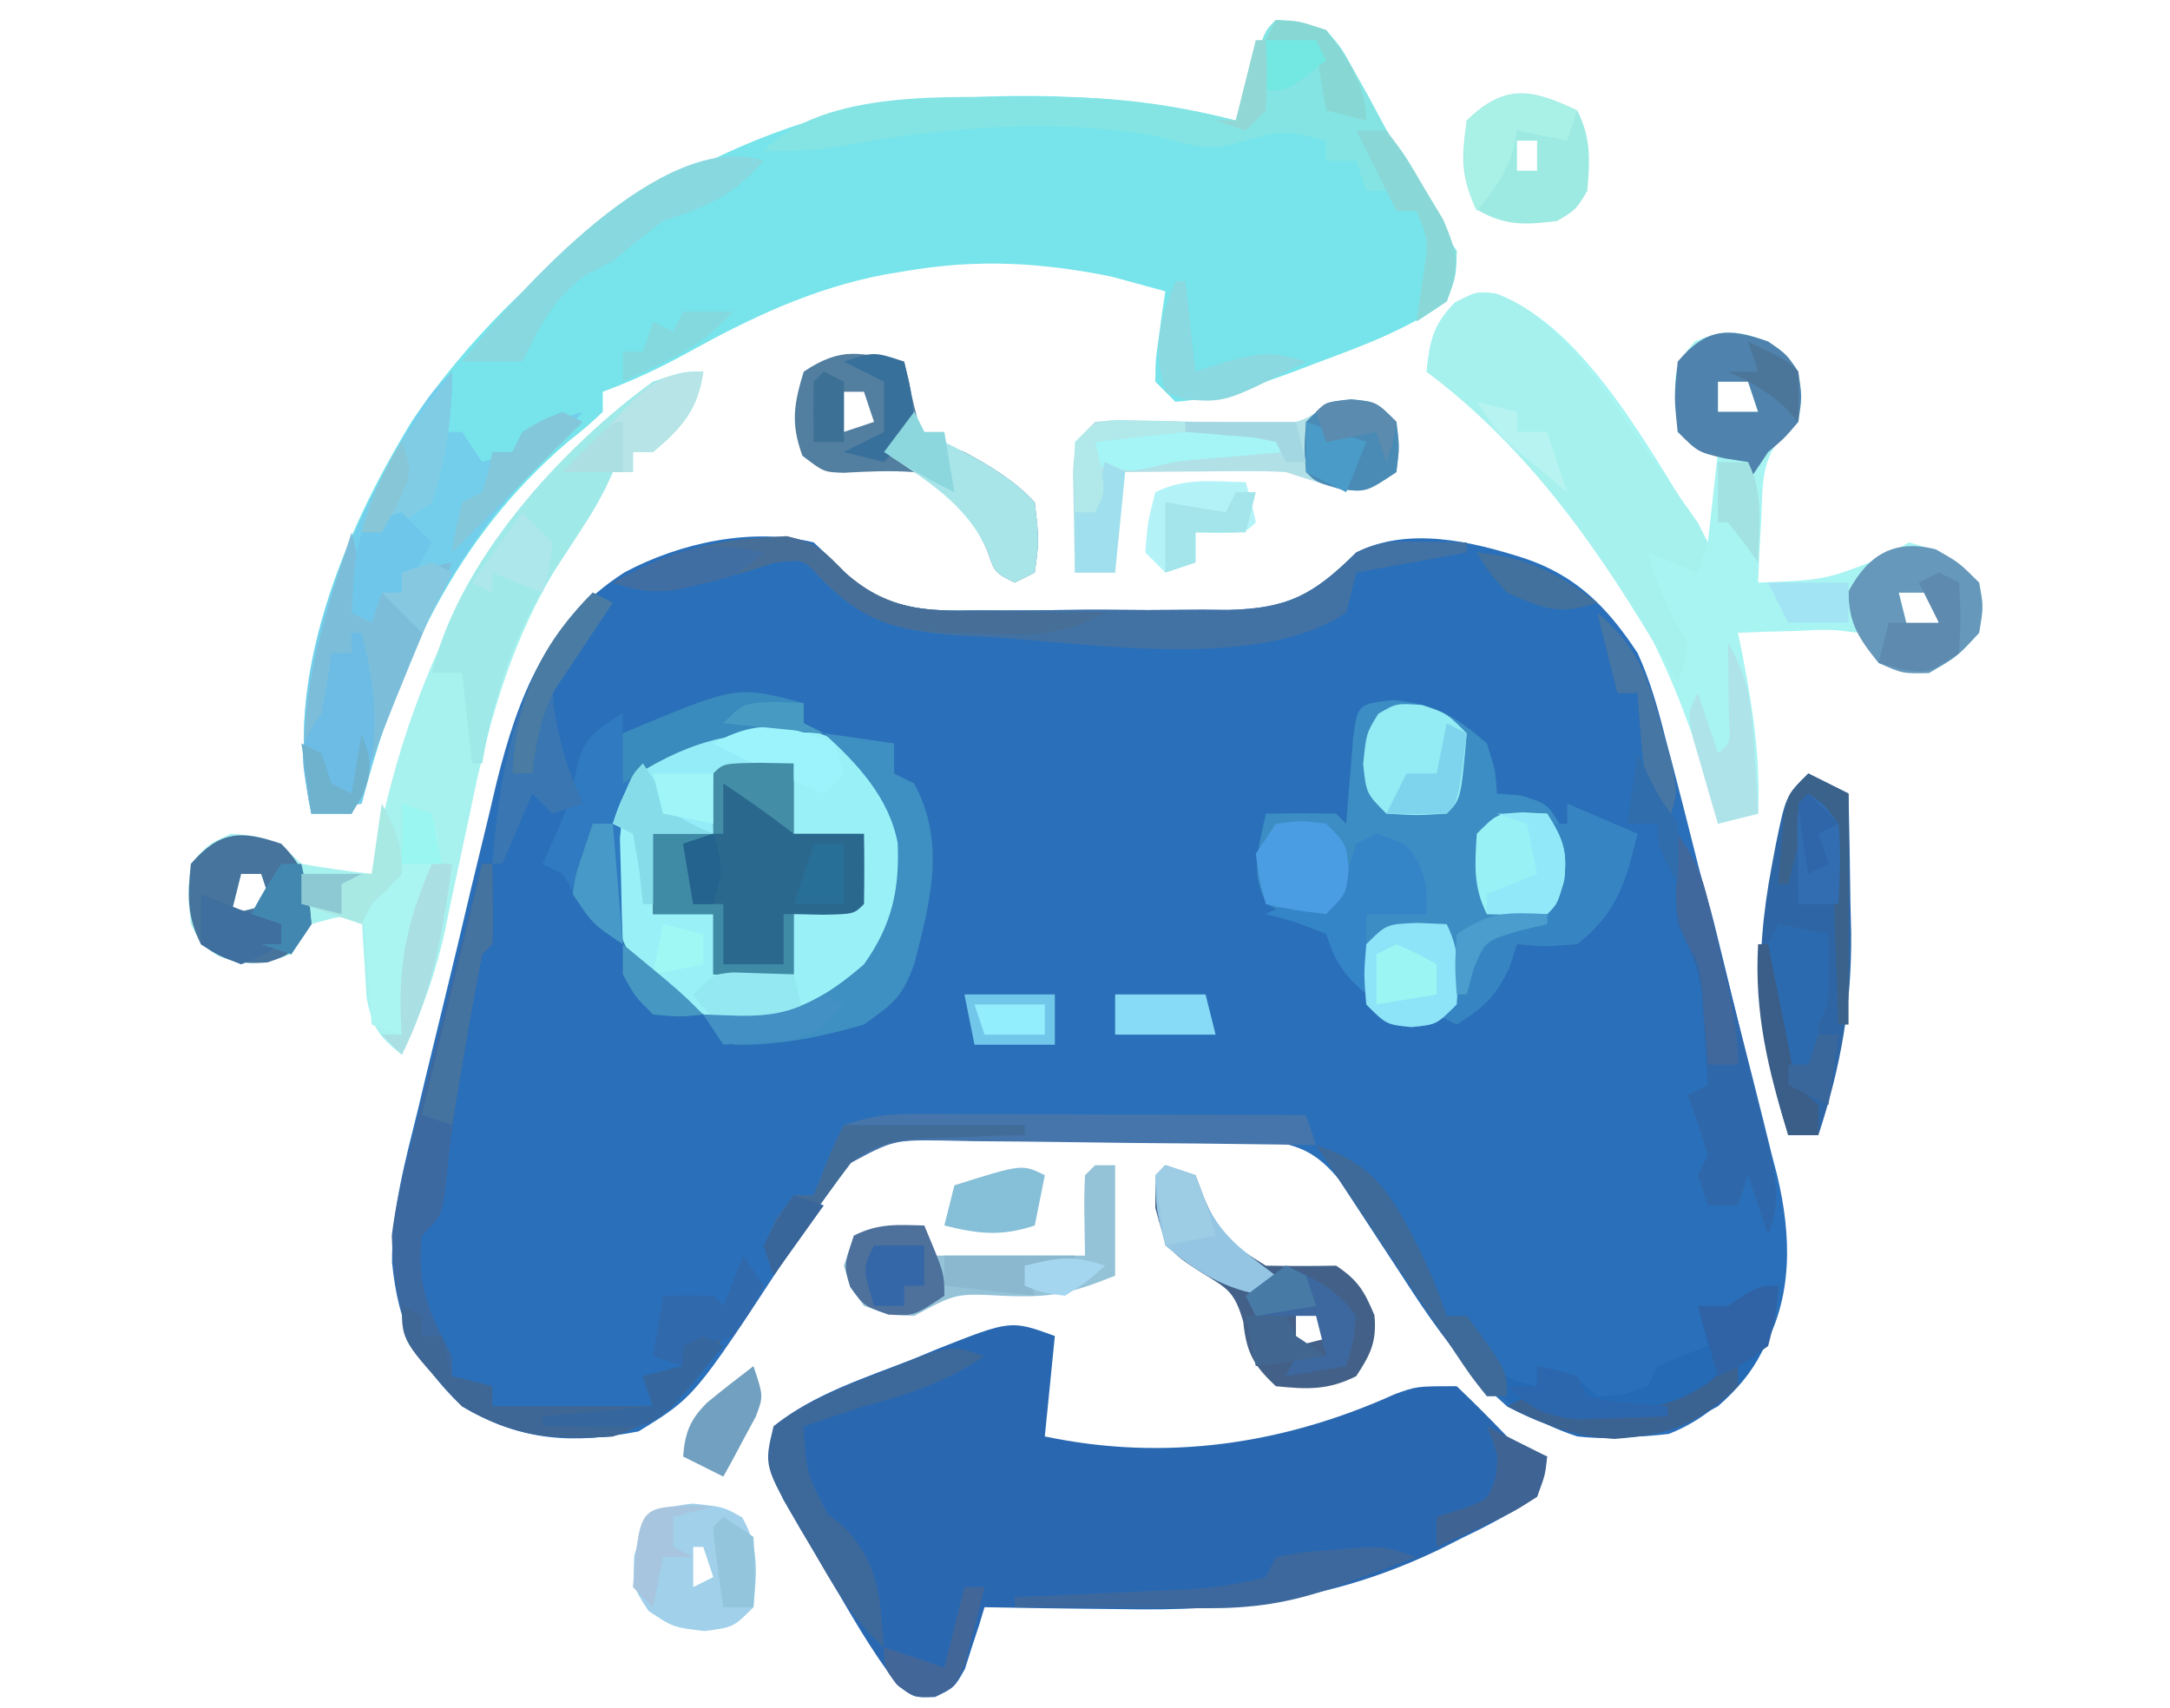 <?xml version="1.0" encoding="UTF-8"?>
<svg version="1.1" xmlns="http://www.w3.org/2000/svg" width="216" height="170">
<path d="M0 0 C1.049 0.972 2.071 1.974 3.074 2.993 C7.351 6.739 10.918 6.862 16.441 6.762 C17.327 6.765 18.213 6.768 19.126 6.772 C20.989 6.772 22.853 6.756 24.716 6.727 C27.559 6.688 30.397 6.707 33.24 6.732 C35.057 6.725 36.874 6.714 38.691 6.699 C39.535 6.706 40.379 6.713 41.249 6.72 C47.234 6.578 49.752 5.207 54 1 C59.192 -1.596 65.416 -0.123 70.688 1.562 C75.943 3.314 78.994 6.464 82 11 C83.287 13.801 84.063 16.64 84.812 19.625 C85.043 20.49 85.274 21.355 85.512 22.247 C86.365 25.492 87.181 28.746 88 32 C88.385 33.489 88.771 34.978 89.157 36.466 C90.224 40.578 91.272 44.694 92.307 48.814 C92.725 50.47 93.147 52.126 93.572 53.78 C94.176 56.138 94.76 58.5 95.34 60.863 C95.523 61.565 95.706 62.266 95.894 62.989 C97.323 68.956 97.544 75.295 94.25 80.75 C91.7 84.433 89.336 87.066 85.125 88.75 C78.911 89.481 74.572 88.992 69 86 C63.624 81.29 60.175 75.389 56.373 69.418 C55.867 68.638 55.361 67.858 54.84 67.055 C54.39 66.348 53.94 65.642 53.476 64.914 C51.301 62.094 49.727 60.248 46.051 59.72 C43.549 59.585 41.067 59.558 38.562 59.566 C37.645 59.561 36.728 59.556 35.783 59.551 C33.847 59.544 31.91 59.545 29.974 59.554 C27.01 59.562 24.049 59.534 21.086 59.502 C19.203 59.5 17.32 59.501 15.438 59.504 C14.552 59.493 13.666 59.481 12.754 59.47 C7.802 59.487 7.802 59.487 3.556 61.819 C3.042 62.539 2.529 63.258 2 64 C1.584 64.562 1.168 65.125 0.739 65.704 C0.386 66.261 0.032 66.817 -0.332 67.391 C-0.735 68.014 -1.137 68.638 -1.552 69.281 C-1.968 69.93 -2.384 70.58 -2.812 71.25 C-11.87 85.074 -11.87 85.074 -17.438 88.5 C-24.049 89.79 -29.139 89.473 -35 86 C-39.519 81.664 -41.348 77.997 -41.975 71.682 C-42.023 66.498 -40.665 61.596 -39.43 56.59 C-39.013 54.84 -39.013 54.84 -38.587 53.054 C-37.997 50.597 -37.4 48.142 -36.796 45.689 C-35.878 41.951 -34.992 38.206 -34.109 34.459 C-33.531 32.065 -32.95 29.671 -32.367 27.277 C-32.105 26.166 -31.844 25.054 -31.574 23.909 C-29.406 15.245 -26.579 7.928 -18.809 2.965 C-13.318 0.036 -6.125 -1.531 0 0 Z " fill="#2A6FB9" transform="translate(81,54)"/>
<path d="M0 0 C2.386 0.178 2.386 0.178 5 1 C6.546 2.81 6.546 2.81 7.824 5.148 C8.295 5.989 8.767 6.829 9.252 7.695 C9.726 8.58 10.199 9.464 10.688 10.375 C11.649 12.112 12.612 13.849 13.574 15.586 C13.993 16.36 14.411 17.134 14.843 17.931 C15.814 19.668 16.896 21.344 18 23 C17.938 25.5 17.938 25.5 17 28 C13.011 30.825 8.613 32.444 4.062 34.125 C3.027 34.521 3.027 34.521 1.971 34.926 C-1.977 36.4 -5.763 37.684 -10 38 C-10.66 37.34 -11.32 36.68 -12 36 C-11.977 33.836 -11.977 33.836 -11.625 31.375 C-11.514 30.558 -11.403 29.74 -11.289 28.898 C-11.194 28.272 -11.098 27.645 -11 27 C-12.134 26.691 -13.269 26.381 -14.438 26.062 C-15.076 25.888 -15.714 25.714 -16.371 25.535 C-23.273 24.13 -29.606 23.774 -36.562 24.938 C-37.713 25.127 -37.713 25.127 -38.887 25.32 C-46.125 26.7 -52.238 29.612 -58.645 33.16 C-61.402 34.672 -64.055 35.917 -67 37 C-67 37.66 -67 38.32 -67 39 C-68.504 40.41 -68.504 40.41 -70.562 42.062 C-81.643 51.58 -87.399 64.006 -91 78 C-93.475 78.495 -93.475 78.495 -96 79 C-98.955 65.701 -92.84 51.069 -85.977 39.883 C-75.317 24.336 -58.556 12.037 -39.824 8.395 C-27.846 7.159 -15.697 6.98 -4 10 C-3.795 9.362 -3.59 8.724 -3.379 8.066 C-3.109 7.24 -2.84 6.414 -2.562 5.562 C-2.296 4.739 -2.029 3.915 -1.754 3.066 C-1 1 -1 1 0 0 Z " fill="#76E4EA" transform="translate(127,2)"/>
<path d="M0 0 C-0.33 3.3 -0.66 6.6 -1 10 C10.978 12.522 22.728 10.807 33.809 5.805 C36 5 36 5 40 5 C41.709 6.623 43.374 8.293 45 10 C47.166 11.295 47.166 11.295 49 12 C48.701 13.873 48.701 13.873 48 16 C45.542 17.558 43.237 18.823 40.625 20.062 C39.625 20.57 39.625 20.57 38.605 21.088 C27.927 26.306 18.123 27.426 6.312 27.188 C5.027 27.174 3.741 27.16 2.416 27.146 C-0.723 27.111 -3.861 27.062 -7 27 C-7.17 27.566 -7.34 28.132 -7.516 28.715 C-7.758 29.448 -8 30.182 -8.25 30.938 C-8.482 31.668 -8.714 32.399 -8.953 33.152 C-10 35 -10 35 -11.922 35.941 C-14 36 -14 36 -15.581 34.83 C-18.308 31.313 -20.453 27.466 -22.688 23.625 C-23.199 22.774 -23.71 21.923 -24.236 21.047 C-24.719 20.219 -25.202 19.392 -25.699 18.539 C-26.141 17.788 -26.583 17.038 -27.038 16.264 C-28.154 13.637 -28.323 11.827 -28 9 C-24.029 5.765 -18.74 4.12 -14 2.25 C-12.809 1.757 -12.809 1.757 -11.594 1.254 C-4.388 -1.592 -4.388 -1.592 0 0 Z " fill="#2968B1" transform="translate(105,133)"/>
<path d="M0 0 C9.26 3.401 15.97 16.943 21.074 24.762 C21.404 21.792 21.734 18.822 22.074 15.762 C20.754 15.102 19.434 14.442 18.074 13.762 C17.589 7.336 17.589 7.336 19.762 4.762 C22.717 3.484 24.064 3.681 27.074 4.762 C28.887 6.012 28.887 6.012 30.074 7.762 C30.449 10.262 30.449 10.262 30.074 12.762 C29.586 13.17 29.097 13.579 28.594 14 C26.318 16.638 26.556 19.027 26.387 22.449 C26.321 23.629 26.255 24.808 26.188 26.023 C26.15 26.927 26.113 27.831 26.074 28.762 C32.78 28.508 32.78 28.508 38.887 26.074 C39.609 25.641 40.33 25.208 41.074 24.762 C44.249 25.574 45.756 26.444 48.074 28.762 C48.512 31.137 48.512 31.137 48.074 33.762 C45.887 36.137 45.887 36.137 43.074 37.762 C40.387 37.699 40.387 37.699 38.074 36.762 C37.414 35.772 36.754 34.782 36.074 33.762 C33.178 33.397 33.178 33.397 29.949 33.574 C28.854 33.601 27.758 33.628 26.629 33.656 C25.364 33.708 25.364 33.708 24.074 33.762 C24.219 34.475 24.363 35.187 24.512 35.922 C25.554 41.299 26.318 46.285 26.074 51.762 C24.094 52.257 24.094 52.257 22.074 52.762 C21.829 51.792 21.584 50.823 21.332 49.824 C16.653 32.587 7.537 18.492 -6.926 7.762 C-6.593 4.686 -6.295 3.143 -4.113 0.887 C-1.926 -0.238 -1.926 -0.238 0 0 Z M22.074 8.762 C22.074 9.752 22.074 10.742 22.074 11.762 C23.394 11.762 24.714 11.762 26.074 11.762 C25.744 10.772 25.414 9.782 25.074 8.762 C24.084 8.762 23.094 8.762 22.074 8.762 Z M40.074 29.762 C40.404 31.082 40.734 32.402 41.074 33.762 C42.064 33.432 43.054 33.102 44.074 32.762 C43.744 31.772 43.414 30.782 43.074 29.762 C42.084 29.762 41.094 29.762 40.074 29.762 Z " fill="#A7F4F2" transform="translate(148.926,29.238)"/>
<path d="M0 0 C2.806 2.229 5.106 4.495 6.094 7.953 C6.547 13.575 6.283 17.114 3.094 21.953 C-0.546 25.312 -3.743 27.609 -8.656 28.391 C-13.144 27.787 -16.488 25.905 -19.906 22.953 C-23.852 17.627 -23.824 12.353 -22.906 5.953 C-21.252 2.256 -18.783 0.422 -15.219 -1.484 C-10.064 -2.36 -4.707 -2.585 0 0 Z " fill="#9AF0F7" transform="translate(83.906,74.047)"/>
<path d="M0 0 C-0.541 3.786 -2.117 5.554 -5 8 C-5.66 8 -6.32 8 -7 8 C-7 8.66 -7 9.32 -7 10 C-7.66 10 -8.32 10 -9 10 C-9.376 10.815 -9.376 10.815 -9.759 11.646 C-11 14 -11 14 -12.794 16.624 C-18.808 25.493 -21.204 33.954 -23.312 44.375 C-23.792 46.642 -24.278 48.908 -24.771 51.173 C-25.072 52.565 -25.364 53.96 -25.646 55.357 C-26.6 59.899 -28.071 63.807 -30 68 C-32.315 66.182 -32.954 65.244 -33.512 62.301 C-33.57 61.315 -33.628 60.329 -33.688 59.312 C-33.753 58.319 -33.819 57.325 -33.887 56.301 C-33.924 55.542 -33.961 54.782 -34 54 C-36.437 54.27 -36.437 54.27 -39 55 C-39.66 55.99 -40.32 56.98 -41 58 C-43.861 58.979 -45.387 59.221 -48.25 58.188 C-50 57 -50 57 -51 55 C-51.312 52.062 -51.312 52.062 -51 49 C-49.312 47.062 -49.312 47.062 -47 46 C-43.63 46.241 -42.412 46.588 -40 49 C-37.677 49.4 -35.343 49.74 -33 50 C-32.841 49.129 -32.683 48.257 -32.52 47.359 C-28.939 29.083 -20.446 12.145 -5 1 C-2 0 -2 0 0 0 Z M-46 50 C-46.33 51.32 -46.66 52.64 -47 54 C-45.68 53.67 -44.36 53.34 -43 53 C-43.33 52.01 -43.66 51.02 -44 50 C-44.66 50 -45.32 50 -46 50 Z " fill="#A7F1EF" transform="translate(70,37)"/>
<path d="M0 0 C4.174 0.394 6.151 1.592 9.312 4.312 C10.188 7.062 10.188 7.062 10.312 9.312 C11.096 9.374 11.88 9.436 12.688 9.5 C15.312 10.312 15.312 10.312 16.688 12.562 C17.539 16.31 17.017 18.904 15.312 22.312 C14.364 22.56 13.415 22.808 12.438 23.062 C9.058 24.043 9.058 24.043 7.562 27.312 C7.15 28.302 6.737 29.293 6.312 30.312 C4.312 32.312 4.312 32.312 1.812 32.562 C-0.688 32.312 -0.688 32.312 -2.688 30.312 C-2.883 28.148 -2.883 28.148 -2.812 25.688 C-2.794 24.87 -2.776 24.053 -2.758 23.211 C-2.735 22.584 -2.711 21.958 -2.688 21.312 C-1.038 20.983 0.613 20.652 2.312 20.312 C1.806 18.144 1.313 16.313 0.312 14.312 C-1.646 14.426 -1.646 14.426 -3.688 15.312 C-3.997 16.137 -4.306 16.962 -4.625 17.812 C-5.688 20.312 -5.688 20.312 -8.125 21.312 C-10.688 21.312 -10.688 21.312 -12.562 20.312 C-14.308 17.21 -13.387 14.685 -12.688 11.312 C-10.355 11.27 -8.02 11.272 -5.688 11.312 C-5.357 11.643 -5.027 11.973 -4.688 12.312 C-4.627 11.53 -4.566 10.748 -4.504 9.941 C-4.42 8.929 -4.336 7.918 -4.25 6.875 C-4.169 5.866 -4.088 4.856 -4.004 3.816 C-3.568 0.365 -3.482 0.405 0 0 Z " fill="#3B8DC4" transform="translate(138.688,69.688)"/>
<path d="M0 0 C0 3 0 3 -1 6 C-0.34 6 0.32 6 1 6 C1.99 7.485 1.99 7.485 3 9 C3.99 8.67 4.98 8.34 6 8 C6.33 7.34 6.66 6.68 7 6 C8.979 5.273 10.98 4.602 13 4 C12.154 4.969 11.309 5.939 10.438 6.938 C9.29 8.29 8.144 9.644 7 11 C6.136 11.996 6.136 11.996 5.254 13.012 C-2.012 21.766 -6.183 32.052 -9 43 C-11.475 43.495 -11.475 43.495 -14 44 C-17.044 30.303 -10.502 15.905 -3.586 4.398 C-2 2 -2 2 0 0 Z " fill="#73CEEC" transform="translate(45,37)"/>
<path d="M0 0 C6.541 2.402 11.209 10.267 15.074 15.762 C15.649 16.554 16.224 17.347 16.816 18.164 C17.376 18.959 17.935 19.755 18.512 20.574 C19.026 21.303 19.54 22.031 20.07 22.781 C20.402 23.435 20.733 24.088 21.074 24.762 C20.744 25.752 20.414 26.742 20.074 27.762 C18.424 27.102 16.774 26.442 15.074 25.762 C16.133 29.165 17.083 31.775 19.074 34.762 C18.699 36.949 18.699 36.949 18.074 38.762 C17.722 38.156 17.37 37.55 17.008 36.926 C10.369 25.658 3.588 15.726 -6.926 7.762 C-6.593 4.686 -6.295 3.143 -4.113 0.887 C-1.926 -0.238 -1.926 -0.238 0 0 Z " fill="#A6F1EE" transform="translate(148.926,29.238)"/>
<path d="M0 0 C1.134 0.021 2.269 0.041 3.438 0.062 C3.438 2.373 3.438 4.683 3.438 7.062 C5.747 7.062 8.057 7.062 10.438 7.062 C10.48 9.395 10.478 11.73 10.438 14.062 C9.438 15.062 9.438 15.062 6.375 15.125 C5.406 15.104 4.436 15.084 3.438 15.062 C3.438 17.043 3.438 19.023 3.438 21.062 C0.797 21.062 -1.843 21.062 -4.562 21.062 C-4.562 19.082 -4.562 17.102 -4.562 15.062 C-6.543 15.062 -8.523 15.062 -10.562 15.062 C-10.562 12.422 -10.562 9.783 -10.562 7.062 C-8.582 7.062 -6.603 7.062 -4.562 7.062 C-4.583 6.093 -4.604 5.124 -4.625 4.125 C-4.535 -0.264 -4.481 0.079 0 0 Z " fill="#2A688E" transform="translate(75.562,75.938)"/>
<path d="M0 0 C2.386 0.178 2.386 0.178 5 1 C6.546 2.81 6.546 2.81 7.824 5.148 C8.531 6.409 8.531 6.409 9.252 7.695 C9.963 9.022 9.963 9.022 10.688 10.375 C11.649 12.112 12.612 13.849 13.574 15.586 C13.993 16.36 14.411 17.134 14.843 17.931 C15.814 19.668 16.896 21.344 18 23 C17.812 25.562 17.812 25.562 17 28 C16.01 28.66 15.02 29.32 14 30 C14.293 28.014 14.586 26.029 14.879 24.043 C15.139 21.797 15.139 21.797 14 19 C13.34 19 12.68 19 12 19 C12 18.34 12 17.68 12 17 C11.01 17 10.02 17 9 17 C8.505 15.515 8.505 15.515 8 14 C7.01 14 6.02 14 5 14 C5 13.34 5 12.68 5 12 C0.767 10.949 0.767 10.949 -3.312 12.062 C-6.669 13.233 -8.673 12.386 -12.027 11.523 C-22.23 9.727 -33.197 10.661 -43.301 12.562 C-45.921 12.987 -48.351 13.077 -51 13 C-44.777 6.777 -32.452 7.71 -24.25 7.688 C-23.28 7.682 -22.311 7.677 -21.312 7.671 C-15.258 7.73 -9.862 8.486 -4 10 C-3.795 9.362 -3.59 8.724 -3.379 8.066 C-3.109 7.24 -2.84 6.414 -2.562 5.562 C-2.296 4.739 -2.029 3.915 -1.754 3.066 C-1 1 -1 1 0 0 Z " fill="#84E4E3" transform="translate(127,2)"/>
<path d="M0 0 C1.32 0.66 2.64 1.32 4 2 C4.089 5.604 4.141 9.208 4.188 12.812 C4.213 13.817 4.238 14.822 4.264 15.857 C4.333 23.029 3.237 29.19 1 36 C0.01 36 -0.98 36 -2 36 C-5 26.287 -5.515 19.073 -3.625 9.125 C-3.499 8.458 -3.373 7.79 -3.244 7.103 C-2.245 2.245 -2.245 2.245 0 0 Z " fill="#2E66A5" transform="translate(180,77)"/>
<path d="M0 0 C2.5 0.25 2.5 0.25 4.5 2.25 C4.812 4.75 4.812 4.75 4.5 7.25 C1.5 9.25 1.5 9.25 -1 8.938 C-2.849 8.429 -4.681 7.856 -6.5 7.25 C-7.835 7.17 -9.174 7.142 -10.512 7.152 C-11.269 7.156 -12.026 7.159 -12.807 7.162 C-13.985 7.175 -13.985 7.175 -15.188 7.188 C-15.985 7.192 -16.782 7.197 -17.604 7.201 C-19.569 7.213 -21.535 7.231 -23.5 7.25 C-23.5 10.55 -23.5 13.85 -23.5 17.25 C-24.82 17.25 -26.14 17.25 -27.5 17.25 C-27.554 15.125 -27.593 13 -27.625 10.875 C-27.648 9.692 -27.671 8.508 -27.695 7.289 C-27.5 4.25 -27.5 4.25 -25.5 2.25 C-23.377 2.055 -23.377 2.055 -20.781 2.125 C-19.849 2.14 -18.917 2.156 -17.957 2.172 C-15.986 2.224 -14.014 2.276 -12.043 2.328 C-11.111 2.344 -10.179 2.359 -9.219 2.375 C-8.362 2.398 -7.506 2.421 -6.623 2.445 C-3.589 2.166 -3.136 0.314 0 0 Z " fill="#B1E0E7" transform="translate(134.5,39.75)"/>
<path d="M0 0 C-0.541 3.786 -2.117 5.554 -5 8 C-5.66 8 -6.32 8 -7 8 C-7 8.66 -7 9.32 -7 10 C-7.66 10 -8.32 10 -9 10 C-9.249 10.536 -9.498 11.072 -9.754 11.625 C-11.291 14.554 -13.119 17.237 -14.938 20 C-18.797 26.039 -20.773 31.905 -22 39 C-22.33 39 -22.66 39 -23 39 C-23.33 36.03 -23.66 33.06 -24 30 C-24.99 30 -25.98 30 -27 30 C-24.368 18.886 -14.163 7.611 -5 1 C-2 0 -2 0 0 0 Z " fill="#A0E9E9" transform="translate(70,37)"/>
<path d="M0 0 C5.787 1.877 7.46 4.856 10.125 10.062 C11.273 12.382 12.178 14.533 13 17 C13.66 17 14.32 17 15 17 C15.959 18.454 15.959 18.454 16.938 19.938 C18.711 23.243 18.711 23.243 22 24 C22 23.34 22 22.68 22 22 C24.867 22.573 25.861 22.861 28 25 C30.575 24.835 30.575 24.835 33 24 C33.33 23.34 33.66 22.68 34 22 C35.644 21.278 37.311 20.606 39 20 C38.505 18.02 38.505 18.02 38 16 C38.99 16 39.98 16 41 16 C42.682 15.374 44.352 14.712 46 14 C45.628 19.209 43.905 22.588 40 26 C35.201 28.666 31.463 29.585 26 29 C16.917 26.025 12.788 19.539 7.812 11.875 C7.013 10.659 7.013 10.659 6.197 9.418 C5.212 7.918 4.229 6.417 3.249 4.914 C2.176 3.269 1.089 1.634 0 0 Z " fill="#256AB5" transform="translate(131,114)"/>
<path d="M0 0 C0.247 1.114 0.495 2.228 0.75 3.375 C1.578 6.965 1.578 6.965 3.688 8.125 C4.832 8.558 4.832 8.558 6 9 C8.616 10.401 10.959 11.83 13 14 C13.438 17.812 13.438 17.812 13 21 C12.34 21.33 11.68 21.66 11 22 C9 21 9 21 8.25 18.75 C6.616 15.154 4.522 12.754 1 11 C-1.372 10.822 -3.631 10.934 -6.004 11.066 C-8 11 -8 11 -10.125 9.375 C-11.305 6.172 -10.987 4.242 -10 1 C-6.15 -1.567 -4.414 -0.833 0 0 Z M-6 3 C-6 4.32 -6 5.64 -6 7 C-5.01 6.67 -4.02 6.34 -3 6 C-3.33 5.01 -3.66 4.02 -4 3 C-4.66 3 -5.32 3 -6 3 Z " fill="#527E9F" transform="translate(90,36)"/>
<path d="M0 0 C0.878 3.097 0.994 4.906 0 8 C0.66 8 1.32 8 2 8 C2.33 7.34 2.66 6.68 3 6 C3.66 6 4.32 6 5 6 C5 5.34 5 4.68 5 4 C6.65 3.67 8.3 3.34 10 3 C9.529 4.134 9.059 5.269 8.574 6.438 C7.945 7.958 7.316 9.479 6.688 11 C6.379 11.744 6.07 12.488 5.752 13.254 C3.736 18.136 1.83 23.045 0 28 C-1.32 28 -2.64 28 -4 28 C-6.135 18.395 -2.974 9.139 0 0 Z " fill="#7CBED9" transform="translate(35,53)"/>
<path d="M0 0 C0.33 0 0.66 0 1 0 C1.098 6.152 1.098 6.152 1 8 C0.67 8.33 0.34 8.66 0 9 C-0.547 11.665 -1.043 14.319 -1.5 17 C-1.635 17.772 -1.771 18.544 -1.91 19.34 C-2.602 23.367 -3.195 27.366 -3.562 31.438 C-4 35 -4 35 -6 37 C-6.555 41.884 -5.317 44.753 -3 49 C-3 49.66 -3 50.32 -3 51 C-1.68 51.33 -0.36 51.66 1 52 C1 52.66 1 53.32 1 54 C6.28 54 11.56 54 17 54 C16.67 53.01 16.34 52.02 16 51 C17.98 50.505 17.98 50.505 20 50 C20 49.34 20 48.68 20 48 C21.98 47.505 21.98 47.505 24 47 C21.374 51.976 18.413 55.196 13 57 C7.167 57.389 3.167 57.062 -2 54 C-7.333 48.883 -8.802 44.265 -9 37 C-8.636 33.932 -7.919 31.011 -7.129 28.027 C-6.928 27.219 -6.727 26.41 -6.519 25.577 C-5.881 23.027 -5.222 20.482 -4.562 17.938 C-4.123 16.196 -3.685 14.455 -3.248 12.713 C-2.181 8.471 -1.096 4.234 0 0 Z " fill="#3D69A1" transform="translate(48,86)"/>
<path d="M0 0 C0.811 -0.061 1.622 -0.121 2.457 -0.184 C5.538 0.517 6.118 1.238 8.268 3.429 C12.542 7.179 16.106 7.299 21.629 7.199 C22.515 7.203 23.401 7.206 24.313 7.209 C26.177 7.209 28.04 7.194 29.903 7.165 C32.746 7.125 35.585 7.144 38.428 7.17 C40.245 7.162 42.062 7.151 43.879 7.137 C44.723 7.144 45.567 7.151 46.436 7.158 C52.422 7.015 54.94 5.644 59.188 1.438 C61.593 0.235 63.137 0.337 65.812 0.375 C67.038 0.389 67.038 0.389 68.289 0.402 C68.916 0.414 69.542 0.426 70.188 0.438 C70.188 0.767 70.188 1.097 70.188 1.438 C66.558 2.098 62.928 2.757 59.188 3.438 C58.858 4.758 58.528 6.077 58.188 7.438 C49.479 13.243 32.939 10.496 22.938 9.875 C21.879 9.826 20.821 9.778 19.73 9.728 C13.518 9.257 9.912 8.31 5.586 3.699 C4.146 2.117 4.146 2.117 1.312 2.438 C0.281 2.768 -0.75 3.098 -1.812 3.438 C-3.35 3.83 -4.892 4.204 -6.438 4.562 C-7.172 4.751 -7.907 4.939 -8.664 5.133 C-11.013 5.466 -12.571 5.158 -14.812 4.438 C-9.77 1.802 -5.679 0.295 0 0 Z " fill="#4272A4" transform="translate(75.812,53.562)"/>
<path d="M0 0 C0.99 0.33 1.98 0.66 3 1 C3.289 1.763 3.578 2.526 3.875 3.312 C5.329 6.786 6.779 8.068 10 10 C12.333 10.04 14.667 10.043 17 10 C19.188 11.459 19.805 12.536 20.812 14.938 C21.052 17.568 20.434 18.812 19 21 C16.171 22.414 14.126 22.319 11 22 C8.747 19.902 8.065 18.629 7.75 15.562 C6.847 12.477 6.145 12.265 3.5 10.625 C0.265 8.543 0.071 8.266 -1 4.25 C-1 1 -1 1 0 0 Z M13 14 C13 15.32 13 16.64 13 18 C14.32 17.67 15.64 17.34 17 17 C16.34 16.01 15.68 15.02 15 14 C14.34 14 13.68 14 13 14 Z " fill="#436188" transform="translate(116,116)"/>
<path d="M0 0 C0.66 0 1.32 0 2 0 C2 3.63 2 7.26 2 11 C-2.61 12.844 -4.415 13.189 -9.125 13 C-13.865 12.75 -13.865 12.75 -18 15 C-20.562 14.875 -20.562 14.875 -23 14 C-24.375 12.125 -24.375 12.125 -25 10 C-24.67 9.01 -24.34 8.02 -24 7 C-20.535 6.505 -20.535 6.505 -17 6 C-16.67 6.99 -16.34 7.98 -16 9 C-11.05 9 -6.1 9 -1 9 C-1.021 7.701 -1.041 6.401 -1.062 5.062 C-1.084 3.708 -1.071 2.352 -1 1 C-0.67 0.67 -0.34 0.34 0 0 Z " fill="#94C3D8" transform="translate(109,116)"/>
<path d="M0 0 C0 0.66 0 1.32 0 2 C0.66 2.33 1.32 2.66 2 3 C1.359 2.965 0.719 2.93 0.059 2.895 C-5.819 2.711 -9.86 3.063 -15 6 C-17.566 8.53 -17.983 9.803 -18.293 13.453 C-18.258 14.706 -18.223 15.959 -18.188 17.25 C-18.16 18.513 -18.133 19.777 -18.105 21.078 C-18.071 22.042 -18.036 23.007 -18 24 C-21.194 21.871 -22.094 20.232 -24 17 C-24.66 16.67 -25.32 16.34 -26 16 C-25.526 14.948 -25.051 13.896 -24.562 12.812 C-23.561 10.517 -22.96 8.75 -22.562 6.25 C-21.828 3.314 -20.523 2.546 -18 1 C-18 1.66 -18 2.32 -18 3 C-17.287 2.7 -16.574 2.399 -15.84 2.09 C-10.041 -0.212 -6.097 -1.626 0 0 Z " fill="#2F7AC0" transform="translate(80,70)"/>
<path d="M0 0 C1.399 2.799 1.253 4.905 1 8 C-0.125 9.875 -0.125 9.875 -2 11 C-5.118 11.39 -7.11 11.504 -9.875 9.938 C-11.683 6.824 -11.501 4.507 -11 1 C-7.198 -2.69 -4.595 -2.193 0 0 Z M-6 3 C-6 3.99 -6 4.98 -6 6 C-5.34 6 -4.68 6 -4 6 C-4 5.01 -4 4.02 -4 3 C-4.66 3 -5.32 3 -6 3 Z " fill="#9DEAE2" transform="translate(157,11)"/>
<path d="M0 0 C0.861 0 1.721 0 2.608 0 C3.533 0.005 4.458 0.011 5.411 0.016 C6.362 0.017 7.312 0.019 8.291 0.02 C11.327 0.026 14.363 0.038 17.4 0.051 C19.458 0.056 21.516 0.061 23.573 0.065 C28.62 0.076 33.666 0.093 38.712 0.114 C39.207 1.599 39.207 1.599 39.712 3.114 C38.4 3.093 37.088 3.072 35.737 3.05 C30.869 2.978 26.001 2.932 21.133 2.894 C19.026 2.874 16.919 2.846 14.813 2.812 C11.784 2.763 8.757 2.741 5.728 2.723 C4.786 2.702 3.844 2.682 2.874 2.66 C-2.336 2.587 -2.336 2.587 -6.807 4.99 C-7.296 5.691 -7.784 6.392 -8.288 7.114 C-9.131 8.281 -9.131 8.281 -9.991 9.473 C-10.757 10.656 -10.757 10.656 -11.538 11.864 C-12.319 13.062 -12.319 13.062 -13.116 14.285 C-13.503 14.889 -13.889 15.492 -14.288 16.114 C-15.288 13.114 -15.288 13.114 -13.975 10.426 C-13.418 9.663 -12.862 8.9 -12.288 8.114 C-11.628 8.114 -10.968 8.114 -10.288 8.114 C-9.978 7.33 -9.669 6.546 -9.35 5.739 C-8.288 3.114 -8.288 3.114 -7.288 1.114 C-4.507 0.187 -2.867 -0.008 0 0 Z " fill="#4575AB" transform="translate(91.288,110.886)"/>
<path d="M0 0 C2.238 3.357 3.048 6.515 3.98 10.371 C4.158 11.09 4.335 11.809 4.517 12.549 C4.889 14.067 5.258 15.586 5.624 17.106 C6.185 19.428 6.763 21.746 7.342 24.064 C7.702 25.541 8.06 27.019 8.418 28.496 C8.592 29.188 8.766 29.88 8.945 30.592 C9.755 34.022 10.309 36.654 9 40 C8.34 38.02 7.68 36.04 7 34 C6.67 34.99 6.34 35.98 6 37 C5.01 37 4.02 37 3 37 C2.505 35.515 2.505 35.515 2 34 C2.33 33.34 2.66 32.68 3 32 C2.394 29.981 1.731 27.977 1 26 C1.66 25.67 2.32 25.34 3 25 C2.885 23.083 2.758 21.166 2.625 19.25 C2.555 18.183 2.486 17.115 2.414 16.016 C2.019 13.136 1.29 11.538 0 9 C-0.195 6.641 -0.195 6.641 -0.125 4.25 C-0.107 3.451 -0.089 2.652 -0.07 1.828 C-0.047 1.225 -0.024 0.622 0 0 Z " fill="#2F68AA" transform="translate(167,83)"/>
<path d="M0 0 C3.062 0.312 3.062 0.312 4.938 1.375 C6.682 4.38 6.371 6.921 6.062 10.312 C4.062 12.312 4.062 12.312 1.188 12.688 C-1.938 12.312 -1.938 12.312 -4.375 10.688 C-5.938 8.312 -5.938 8.312 -5.812 5.188 C-4.652 1.375 -4.017 0.427 0 0 Z M0.062 4.312 C0.062 5.633 0.062 6.952 0.062 8.312 C0.723 7.982 1.383 7.652 2.062 7.312 C1.732 6.322 1.403 5.332 1.062 4.312 C0.733 4.312 0.403 4.312 0.062 4.312 Z " fill="#A0D0EA" transform="translate(68.938,149.688)"/>
<path d="M0 0 C1.812 1.25 1.812 1.25 3 3 C3.375 5.5 3.375 5.5 3 8 C1.625 9.625 1.625 9.625 0 11 C-0.99 12.485 -0.99 12.485 -2 14 C-2 13.34 -2 12.68 -2 12 C-2.784 11.876 -3.567 11.752 -4.375 11.625 C-7 11 -7 11 -9 9 C-9.375 5.562 -9.375 5.562 -9 2 C-6.181 -1.341 -4.011 -1.44 0 0 Z M-5 4 C-5 4.99 -5 5.98 -5 7 C-3.68 7 -2.36 7 -1 7 C-1.33 6.01 -1.66 5.02 -2 4 C-2.99 4 -3.98 4 -5 4 Z " fill="#4F82AC" transform="translate(176,34)"/>
<path d="M0 0 C3.465 1.485 3.465 1.485 7 3 C5.857 7.736 4.961 10.895 1 14 C-2.25 14.25 -2.25 14.25 -5 14 C-5.247 14.763 -5.495 15.526 -5.75 16.312 C-7.11 19.236 -8.316 20.3 -11 22 C-11.66 21.67 -12.32 21.34 -13 21 C-12.021 19.321 -11.017 17.657 -10 16 C-9.546 15.237 -9.092 14.474 -8.625 13.688 C-7 12 -7 12 -4.312 11.75 C-3.549 11.832 -2.786 11.915 -2 12 C-1.062 6.95 -1.062 6.95 -2 2 C-1.34 2 -0.68 2 0 2 C0 1.34 0 0.68 0 0 Z " fill="#3684C2" transform="translate(156,80)"/>
<path d="M0 0 C2.312 1.312 2.312 1.312 4.312 3.312 C4.75 5.688 4.75 5.688 4.312 8.312 C2.125 10.688 2.125 10.688 -0.688 12.312 C-3.312 12.375 -3.312 12.375 -5.688 11.312 C-7.658 8.882 -8.688 7.349 -8.688 4.188 C-6.712 0.484 -4.08 -1.044 0 0 Z M-3.688 4.312 C-3.357 5.633 -3.027 6.952 -2.688 8.312 C-1.698 7.982 -0.708 7.652 0.312 7.312 C-0.018 6.322 -0.347 5.332 -0.688 4.312 C-1.677 4.312 -2.667 4.312 -3.688 4.312 Z " fill="#6698BB" transform="translate(192.688,54.688)"/>
<path d="M0 0 C2.31 0.33 4.62 0.66 7 1 C7 1.99 7 2.98 7 4 C7.66 4.33 8.32 4.66 9 5 C12.185 10.931 10.602 16.75 9 23 C7.743 26.328 7.095 26.755 4 29 C-0.31 30.244 -4.504 31.101 -9 31 C-10.898 29.527 -10.898 29.527 -12 28 C-10.268 28.155 -10.268 28.155 -8.5 28.312 C-3.34 28.303 0.158 26.348 4 23 C6.766 19.11 7.539 15.644 7.359 10.957 C6.529 6.437 3.328 2.995 0 0 Z " fill="#3E8FC2" transform="translate(82,73)"/>
<path d="M0 0 C2.607 2.607 2.704 4.376 3 8 C1 11 1 11 -1.375 11.812 C-4.327 12.023 -5.574 11.646 -8 10 C-9.414 7.171 -9.319 5.126 -9 2 C-6.125 -1.301 -4.039 -1.382 0 0 Z M-4 3 C-4.33 4.32 -4.66 5.64 -5 7 C-3.68 6.67 -2.36 6.34 -1 6 C-1.33 5.01 -1.66 4.02 -2 3 C-2.66 3 -3.32 3 -4 3 Z " fill="#46749C" transform="translate(28,84)"/>
<path d="M0 0 C-0.99 0.33 -1.98 0.66 -3 1 C-2.34 1.66 -1.68 2.32 -1 3 C-1.99 3.33 -2.98 3.66 -4 4 C-4.33 5.98 -4.66 7.96 -5 10 C-6.98 10 -8.96 10 -11 10 C-11 12.31 -11 14.62 -11 17 C-11.33 17 -11.66 17 -12 17 C-12.124 15.866 -12.248 14.731 -12.375 13.562 C-12.581 12.387 -12.787 11.211 -13 10 C-13.66 9.67 -14.32 9.34 -15 9 C-13.649 4.579 -11.835 2.557 -8 0 C-4.981 -1.189 -3.068 -0.986 0 0 Z " fill="#93ECF7" transform="translate(76,73)"/>
<path d="M0 0 C2.438 0.812 2.438 0.812 4.438 2.812 C3.861 9.389 3.861 9.389 2.438 10.812 C-0.5 11 -0.5 11 -3.562 10.812 C-5.562 8.812 -5.562 8.812 -5.875 5.875 C-5.562 2.812 -5.562 2.812 -4.375 0.875 C-2.562 -0.188 -2.562 -0.188 0 0 Z " fill="#93EBF4" transform="translate(141.562,70.188)"/>
<path d="M0 0 C-3.08 3.554 -5.595 4.562 -10 6 C-11.703 7.287 -13.371 8.621 -15 10 C-15.846 10.433 -16.691 10.866 -17.562 11.312 C-20.975 13.675 -22.126 16.321 -24 20 C-25.98 20 -27.96 20 -30 20 C-24.328 12.835 -9.954 -3.318 0 0 Z " fill="#88D8E0" transform="translate(76,16)"/>
<path d="M0 0 C0.99 0.33 1.98 0.66 3 1 C4.462 5.254 3.461 7.749 1.77 11.797 C0.497 15.439 0.257 19.17 0 23 C-0.99 22.67 -1.98 22.34 -3 22 C-3.33 17.71 -3.66 13.42 -4 9 C-2.68 8.34 -1.36 7.68 0 7 C0 4.69 0 2.38 0 0 Z " fill="#AAF5F2" transform="translate(40,80)"/>
<path d="M0 0 C0.33 0.66 0.66 1.32 1 2 C1.536 2.268 2.072 2.536 2.625 2.812 C6.048 4.524 9.354 6.186 12 9 C12.438 12.812 12.438 12.812 12 16 C11.34 16.33 10.68 16.66 10 17 C8 16 8 16 7.25 13.75 C5.151 9.132 1.129 6.752 -3 4 C-2.01 2.68 -1.02 1.36 0 0 Z " fill="#A8E5E9" transform="translate(91,41)"/>
<path d="M0 0 C-3.877 2.584 -7.509 3.818 -12 5 C-14.004 5.656 -16.005 6.319 -18 7 C-17.724 11.675 -17.724 11.675 -15.625 15.688 C-14.821 16.337 -14.821 16.337 -14 17 C-10.462 20.675 -10.409 24.086 -10 29 C-13.188 26.244 -15.114 22.732 -17.188 19.125 C-17.556 18.513 -17.924 17.9 -18.303 17.27 C-21.964 10.925 -21.964 10.925 -21 7 C-17.547 4.284 -13.446 2.841 -9.375 1.25 C-8.248 0.801 -7.122 0.353 -5.961 -0.109 C-3 -1 -3 -1 0 0 Z " fill="#3D689A" transform="translate(98,135)"/>
<path d="M0 0 C0.66 0.33 1.32 0.66 2 1 C0 4 -2 7 -4 10 C-3.654 13.985 -2.609 17.353 -1 21 C-1.99 21.33 -2.98 21.66 -4 22 C-4.66 21.34 -5.32 20.68 -6 20 C-6.99 22.31 -7.98 24.62 -9 27 C-9.33 27 -9.66 27 -10 27 C-9.18 16.834 -7.442 7.442 0 0 Z " fill="#3976B2" transform="translate(59,59)"/>
<path d="M0 0 C0.811 -0.061 1.622 -0.121 2.457 -0.184 C5.528 0.515 6.139 1.239 8.297 3.41 C12.889 7.626 17.64 7.328 23.625 7.312 C25.152 7.343 25.152 7.343 26.709 7.375 C29.203 7.422 31.693 7.442 34.188 7.438 C29.691 10.005 25.924 9.662 20.875 9.438 C19.631 9.428 19.631 9.428 18.361 9.418 C12.608 9.173 9.672 7.872 5.659 3.715 C4.15 2.123 4.15 2.123 1.312 2.438 C0.281 2.768 -0.75 3.098 -1.812 3.438 C-3.35 3.83 -4.892 4.204 -6.438 4.562 C-7.172 4.751 -7.907 4.939 -8.664 5.133 C-11.013 5.466 -12.571 5.158 -14.812 4.438 C-9.77 1.802 -5.679 0.295 0 0 Z " fill="#476E96" transform="translate(75.812,53.562)"/>
<path d="M0 0 C3 1 3 1 4.188 2.875 C5 5 5 5 5 8 C3.02 8 1.04 8 -1 8 C-1 10.64 -1 13.28 -1 16 C-3.248 13.948 -4.002 12.993 -5 10 C-8.008 8.775 -8.008 8.775 -11 8 C-9 7 -9 7 -6.5 6.75 C-5.675 6.503 -4.85 6.255 -4 6 C-2.767 3.543 -2.767 3.543 -2 1 C-1.34 0.67 -0.68 0.34 0 0 Z " fill="#3484C8" transform="translate(137,83)"/>
<path d="M0 0 C0.99 0.495 0.99 0.495 2 1 C2 1.66 2 2.32 2 3 C2.66 3 3.32 3 4 3 C4.33 4.32 4.66 5.64 5 7 C6.32 7.33 7.64 7.66 9 8 C9 8.66 9 9.32 9 10 C14.28 10 19.56 10 25 10 C24.67 9.01 24.34 8.02 24 7 C25.32 6.67 26.64 6.34 28 6 C28 5.34 28 4.68 28 4 C29.32 3.67 30.64 3.34 32 3 C29.374 7.976 26.413 11.196 21 13 C15.167 13.389 11.167 13.062 6 10 C0 3.523 0 3.523 0 0 Z " fill="#3E6795" transform="translate(40,130)"/>
<path d="M0 0 C0.949 0.041 1.897 0.083 2.875 0.125 C4.256 2.888 4.066 5.072 3.875 8.125 C1.875 10.125 1.875 10.125 -0.625 10.375 C-3.125 10.125 -3.125 10.125 -5.125 8.125 C-5.375 5.125 -5.375 5.125 -5.125 2.125 C-3.125 0.125 -3.125 0.125 0 0 Z " fill="#8DE3F7" transform="translate(141.125,91.875)"/>
<path d="M0 0 C0.33 0 0.66 0 1 0 C2.566 6.068 3.185 12.449 0 18 C-1.32 18 -2.64 18 -4 18 C-5.25 11.375 -5.25 11.375 -3 8 C-2.61 6.01 -2.268 4.01 -2 2 C-1.34 2 -0.68 2 0 2 C0 1.34 0 0.68 0 0 Z " fill="#6CBCE5" transform="translate(35,63)"/>
<path d="M0 0 C0.784 0.041 1.567 0.083 2.375 0.125 C3.96 2.643 4.412 3.804 4.062 6.812 C3.375 9.125 3.375 9.125 2.375 10.125 C0.375 10.166 -1.625 10.168 -3.625 10.125 C-5.006 7.362 -4.816 5.178 -4.625 2.125 C-2.625 0.125 -2.625 0.125 0 0 Z " fill="#97F1F5" transform="translate(151.625,80.875)"/>
<path d="M0 0 C-1.749 0.648 -3.499 1.294 -5.25 1.938 C-6.225 2.297 -7.199 2.657 -8.203 3.027 C-12.6 4.557 -16.179 5.122 -20.859 5.098 C-21.974 5.094 -23.089 5.091 -24.238 5.088 C-25.397 5.08 -26.556 5.071 -27.75 5.062 C-28.924 5.058 -30.099 5.053 -31.309 5.049 C-34.206 5.037 -37.103 5.021 -40 5 C-40 4.67 -40 4.34 -40 4 C-39.42 3.975 -38.841 3.95 -38.243 3.924 C-35.6 3.808 -32.956 3.685 -30.312 3.562 C-29.4 3.523 -28.488 3.484 -27.549 3.443 C-26.663 3.401 -25.776 3.36 -24.863 3.316 C-24.052 3.28 -23.24 3.243 -22.404 3.205 C-19.853 2.987 -17.474 2.663 -15 2 C-14.67 1.34 -14.34 0.68 -14 0 C-11.602 -0.449 -11.602 -0.449 -8.625 -0.688 C-7.159 -0.817 -7.159 -0.817 -5.664 -0.949 C-3 -1 -3 -1 0 0 Z " fill="#3C689D" transform="translate(141,155)"/>
<path d="M0 0 C2 4.75 2 4.75 2 7 C-1 9 -1 9 -3.562 8.875 C-6 8 -6 8 -7.375 6.125 C-8 4 -8 4 -7 1 C-4.537 -0.231 -2.72 -0.072 0 0 Z " fill="#4E719C" transform="translate(92,122)"/>
<path d="M0 0 C2.5 0.25 2.5 0.25 4.5 2.25 C4.812 4.75 4.812 4.75 4.5 7.25 C1.5 9.25 1.5 9.25 -1.125 8.938 C-3.5 8.25 -3.5 8.25 -4.5 7.25 C-4.688 4.812 -4.688 4.812 -4.5 2.25 C-2.5 0.25 -2.5 0.25 0 0 Z " fill="#4A8BB6" transform="translate(134.5,39.75)"/>
<path d="M0 0 C2.5 -0.312 2.5 -0.312 5 0 C7 2 7 2 7.25 4.5 C7 7 7 7 5 9 C1.875 8.625 1.875 8.625 -1 8 C-1.625 5.688 -1.625 5.688 -2 3 C-1.34 2.01 -0.68 1.02 0 0 Z " fill="#4A9DE2" transform="translate(127,82)"/>
<path d="M0 0 C0.562 1.938 0.562 1.938 1 4 C0 5 0 5 -2.562 5.062 C-3.769 5.032 -3.769 5.032 -5 5 C-5 5.99 -5 6.98 -5 8 C-5.99 8.33 -6.98 8.66 -8 9 C-8.66 8.34 -9.32 7.68 -10 7 C-9.75 3.938 -9.75 3.938 -9 1 C-6.043 -0.478 -3.258 -0.06 0 0 Z " fill="#B3F3F8" transform="translate(124,48)"/>
<path d="M0 0 C1.65 0.33 3.3 0.66 5 1 C5.125 7.75 5.125 7.75 4 10 C3.96 11.666 3.956 13.334 4 15 C3.01 14.67 2.02 14.34 1 14 C-0.801 9.923 -1.302 6.432 -1 2 C-0.67 1.34 -0.34 0.68 0 0 Z " fill="#2C6AAF" transform="translate(177,92)"/>
<path d="M0 0 C0.99 0.33 1.98 0.66 3 1 C3.268 1.742 3.536 2.485 3.812 3.25 C5.45 7.041 7.733 8.515 11 11 C10.67 11.66 10.34 12.32 10 13 C5.948 12.377 3.109 10.625 0 8 C-0.938 4.312 -0.938 4.312 -1 1 C-0.67 0.67 -0.34 0.34 0 0 Z " fill="#94C6E3" transform="translate(116,116)"/>
<path d="M0 0 C-0.33 0.99 -0.66 1.98 -1 3 C-2.65 2.67 -4.3 2.34 -6 2 C-6.103 2.578 -6.206 3.155 -6.312 3.75 C-7.098 6.32 -8.305 7.937 -10 10 C-11.559 6.881 -11.361 4.427 -11 1 C-7.162 -2.725 -4.661 -2.059 0 0 Z " fill="#A9F0E7" transform="translate(157,11)"/>
<path d="M0 0 C-0.541 3.786 -2.117 5.554 -5 8 C-5.66 8 -6.32 8 -7 8 C-7 8.66 -7 9.32 -7 10 C-9.31 10 -11.62 10 -14 10 C-12.333 8.333 -10.667 6.667 -9 5 C-8.299 4.258 -7.598 3.515 -6.875 2.75 C-4.676 0.697 -3.024 0 0 0 Z " fill="#B6E4E7" transform="translate(70,37)"/>
<path d="M0 0 C5.787 1.877 7.46 4.856 10.125 10.062 C11.273 12.382 12.178 14.533 13 17 C13.66 17 14.32 17 15 17 C19 22.412 19 22.412 19 25 C18.34 25 17.68 25 17 25 C15.428 23.028 15.428 23.028 13.594 20.293 C12.602 18.824 12.602 18.824 11.59 17.326 C10.9 16.29 10.211 15.255 9.5 14.188 C8.81 13.163 8.121 12.139 7.41 11.084 C5.6 8.394 3.798 5.699 2 3 C1.34 2.01 0.68 1.02 0 0 Z " fill="#3E6A99" transform="translate(131,114)"/>
<path d="M0 0 C2.151 3.532 2.38 6.663 2.625 10.75 C2.7 11.92 2.775 13.091 2.852 14.297 C2.901 15.189 2.95 16.081 3 17 C1.68 17.33 0.36 17.66 -1 18 C-1.53 16.211 -2.048 14.419 -2.562 12.625 C-2.853 11.627 -3.143 10.63 -3.441 9.602 C-4 7 -4 7 -3 5 C-2.34 6.98 -1.68 8.96 -1 11 C0.259 9.966 0.259 9.966 0.098 7.715 C0.086 6.798 0.074 5.882 0.062 4.938 C0.049 3.559 0.049 3.559 0.035 2.152 C0.024 1.442 0.012 0.732 0 0 Z " fill="#AEE3E9" transform="translate(172,64)"/>
<path d="M0 0 C1.98 0 3.96 0 6 0 C5.01 0.33 4.02 0.66 3 1 C3.33 2.98 3.66 4.96 4 7 C4.99 7 5.98 7 7 7 C7 8.98 7 10.96 7 13 C8.98 13 10.96 13 13 13 C13 11.35 13 9.7 13 8 C13.33 8 13.66 8 14 8 C14 9.98 14 11.96 14 14 C11.36 14 8.72 14 6 14 C6 12.02 6 10.04 6 8 C4.02 8 2.04 8 0 8 C0 5.36 0 2.72 0 0 Z " fill="#3F8BA6" transform="translate(65,83)"/>
<path d="M0 0 C0 4.496 -0.577 8.732 -2 13 C-6.333 16 -6.333 16 -9 16 C-7.516 9.736 -3.758 5.085 0 0 Z " fill="#80CCE4" transform="translate(45,37)"/>
<path d="M0 0 C0 0.66 0 1.32 0 2 C0.66 2.33 1.32 2.66 2 3 C1.359 2.965 0.719 2.93 0.059 2.895 C-7.362 2.662 -11.766 3.844 -18 8 C-18 6.35 -18 4.7 -18 3 C-6.663 -1.777 -6.663 -1.777 0 0 Z " fill="#398BBD" transform="translate(80,70)"/>
<path d="M0 0 C2.846 1.276 5.181 2.415 7 5 C6.688 7.688 6.688 7.688 6 10 C4.02 10.33 2.04 10.66 0 11 C0.33 10.34 0.66 9.68 1 9 C1.99 9 2.98 9 4 9 C3.67 7.68 3.34 6.36 3 5 C1.02 5 -0.96 5 -3 5 C-3.33 4.34 -3.66 3.68 -4 3 C-2.68 2.01 -1.36 1.02 0 0 Z " fill="#3C689F" transform="translate(128,126)"/>
<path d="M0 0 C0.754 0.005 1.508 0.009 2.285 0.014 C4.148 0.025 6.012 0.043 7.875 0.062 C8.205 0.723 8.535 1.383 8.875 2.062 C8.139 2.123 7.403 2.184 6.645 2.246 C5.669 2.33 4.693 2.414 3.688 2.5 C2.725 2.581 1.762 2.662 0.77 2.746 C-2.115 3.01 -2.115 3.01 -4.863 3.66 C-7.125 4.062 -7.125 4.062 -9.125 3.062 C-9.455 3.723 -9.785 4.383 -10.125 5.062 C-10.125 3.743 -10.125 2.422 -10.125 1.062 C-6.937 -0.532 -3.496 -0.039 0 0 Z " fill="#A5F4F6" transform="translate(119.125,42.938)"/>
<path d="M0 0 C0.33 0 0.66 0 1 0 C1.33 2.97 1.66 5.94 2 9 C3.072 8.649 4.145 8.299 5.25 7.938 C8.787 7.053 9.748 6.971 13 8 C4.965 12.079 4.965 12.079 0.938 11.75 C0.298 11.502 -0.341 11.255 -1 11 C-2.263 6.707 -1.63 4.122 0 0 Z " fill="#8AD8E0" transform="translate(117,28)"/>
<path d="M0 0 C5.94 0 11.88 0 18 0 C18 0.33 18 0.66 18 1 C16.964 1.026 15.927 1.052 14.859 1.078 C13.49 1.134 12.12 1.192 10.75 1.25 C9.727 1.271 9.727 1.271 8.684 1.293 C5.387 1.453 3.366 1.719 0.719 3.75 C-1.029 6.038 -2.686 8.333 -4.25 10.75 C-5.031 11.949 -5.031 11.949 -5.828 13.172 C-6.215 13.775 -6.602 14.378 -7 15 C-8 12 -8 12 -6.688 9.312 C-6.131 8.549 -5.574 7.786 -5 7 C-4.34 7 -3.68 7 -3 7 C-2.691 6.216 -2.381 5.433 -2.062 4.625 C-1 2 -1 2 0 0 Z " fill="#426C98" transform="translate(84,112)"/>
<path d="M0 0 C0.99 0.99 1.98 1.98 3 3 C1.625 5.5 1.625 5.5 0 8 C-0.66 8 -1.32 8 -2 8 C-2.33 8.99 -2.66 9.98 -3 11 C-3.66 10.67 -4.32 10.34 -5 10 C-4.648 4.539 -4.648 4.539 -4 2 C-1.938 0.5 -1.938 0.5 0 0 Z " fill="#6EC7EA" transform="translate(40,51)"/>
<path d="M0 0 C0.33 0 0.66 0 1 0 C1.098 6.152 1.098 6.152 1 8 C0.67 8.33 0.34 8.66 0 9 C-0.563 11.852 -1.081 14.696 -1.562 17.562 C-1.701 18.369 -1.84 19.175 -1.982 20.006 C-2.325 22.003 -2.663 24.002 -3 26 C-3.99 25.67 -4.98 25.34 -6 25 C-4.02 16.75 -2.04 8.5 0 0 Z " fill="#4473A0" transform="translate(48,86)"/>
<path d="M0 0 C1.32 0.66 2.64 1.32 4 2 C4 9.59 4 17.18 4 25 C3.67 25 3.34 25 3 25 C2.98 24.405 2.96 23.809 2.94 23.196 C2.845 20.505 2.735 17.815 2.625 15.125 C2.594 14.188 2.563 13.251 2.531 12.285 C2.493 11.389 2.454 10.493 2.414 9.57 C2.383 8.743 2.351 7.915 2.319 7.063 C2.174 4.78 2.174 4.78 0 3 C-0.66 5.64 -1.32 8.28 -2 11 C-2.33 11 -2.66 11 -3 11 C-2.886 9.541 -2.758 8.083 -2.625 6.625 C-2.555 5.813 -2.486 5.001 -2.414 4.164 C-2 2 -2 2 0 0 Z " fill="#3B628B" transform="translate(180,77)"/>
<path d="M0 0 C0 0.99 0 1.98 0 3 C-4.126 6.897 -6.803 7.834 -12.312 8.25 C-16.606 7.959 -19.167 6.878 -23 5 C-22.34 4.67 -21.68 4.34 -21 4 C-20.34 4.33 -19.68 4.66 -19 5 C-13.118 5.625 -7.705 6.102 -2.75 2.5 C-1.843 1.675 -0.935 0.85 0 0 Z " fill="#3B6392" transform="translate(173,135)"/>
<path d="M0 0 C2.97 0 5.94 0 9 0 C9 1.65 9 3.3 9 5 C6.36 5 3.72 5 1 5 C0.67 3.35 0.34 1.7 0 0 Z " fill="#71C7EA" transform="translate(96,99)"/>
<path d="M0 0 C2.018 0.065 4.036 0.13 6.055 0.195 C6.385 1.515 6.715 2.835 7.055 4.195 C4.256 5.595 2.15 5.448 -0.945 5.195 C-2.82 3.695 -2.82 3.695 -3.945 2.195 C-1.945 0.195 -1.945 0.195 0 0 Z " fill="#94E8F2" transform="translate(72.945,96.805)"/>
<path d="M0 0 C-0.33 1.65 -0.66 3.3 -1 5 C-4.325 6.108 -6.622 5.845 -10 5 C-9.67 3.68 -9.34 2.36 -9 1 C-2.25 -1.125 -2.25 -1.125 0 0 Z " fill="#85BFD8" transform="translate(104,117)"/>
<path d="M0 0 C1.762 2.643 2.384 3.949 3.07 6.906 C3.244 7.65 3.418 8.394 3.598 9.16 C3.859 10.318 3.859 10.318 4.125 11.5 C4.398 12.658 4.398 12.658 4.676 13.84 C5.393 16.95 6 19.798 6 23 C5.01 23 4.02 23 3 23 C2.927 21.987 2.927 21.987 2.852 20.953 C2.777 20.061 2.702 19.169 2.625 18.25 C2.555 17.368 2.486 16.487 2.414 15.578 C2.137 13.013 2.137 13.013 0.969 10.969 C-0.209 8.576 -0.203 6.899 -0.125 4.25 C-0.107 3.451 -0.089 2.652 -0.07 1.828 C-0.047 1.225 -0.024 0.622 0 0 Z " fill="#40689C" transform="translate(167,83)"/>
<path d="M0 0 C0.66 0.99 1.32 1.98 2 3 C0.812 5.438 0.812 5.438 -1 8 C-3.688 8.812 -3.688 8.812 -6 9 C-6 9.66 -6 10.32 -6 11 C-6.99 10.67 -7.98 10.34 -9 10 C-8.67 8.02 -8.34 6.04 -8 4 C-6.334 3.957 -4.666 3.959 -3 4 C-2.67 4.33 -2.34 4.66 -2 5 C-1.34 3.35 -0.68 1.7 0 0 Z " fill="#3069AC" transform="translate(74,125)"/>
<path d="M0 0 C0.66 0 1.32 0 2 0 C1.055 6.768 0.07 12.86 -3 19 C-3.66 18.34 -4.32 17.68 -5 17 C-4.34 17 -3.68 17 -3 17 C-3.035 16.443 -3.07 15.886 -3.105 15.312 C-3.313 9.453 -2.343 5.37 0 0 Z " fill="#AADFE4" transform="translate(43,86)"/>
<path d="M0 0 C0.33 0.99 0.66 1.98 1 3 C0.34 3.66 -0.32 4.32 -1 5 C-8.429 1.857 -8.429 1.857 -12 0 C-7.477 -2.467 -4.706 -1.9 0 0 Z " fill="#9CF3FC" transform="translate(83,74)"/>
<path d="M0 0 C0.66 0.33 1.32 0.66 2 1 C2.188 4.375 2.188 4.375 2 8 C-1 10 -1 10 -3.688 9.625 C-4.451 9.419 -5.214 9.213 -6 9 C-5.67 7.68 -5.34 6.36 -5 5 C-3.333 5 -1.667 5 0 5 C-0.66 3.68 -1.32 2.36 -2 1 C-1.34 0.67 -0.68 0.34 0 0 Z " fill="#5D8AAE" transform="translate(193,57)"/>
<path d="M0 0 C1 3 1 3 0.223 5.043 C-0.16 5.751 -0.543 6.458 -0.938 7.188 C-1.318 7.903 -1.698 8.618 -2.09 9.355 C-2.39 9.898 -2.691 10.441 -3 11 C-4.32 10.34 -5.64 9.68 -7 9 C-6.824 6.621 -6.303 5.298 -4.598 3.621 C-3.094 2.379 -1.549 1.186 0 0 Z " fill="#71A0C0" transform="translate(75,136)"/>
<path d="M0 0 C1.461 2.647 2 3.894 2 7 C0.562 8.562 0.562 8.562 -1 10 C-1.33 10.66 -1.66 11.32 -2 12 C-3.98 11.34 -5.96 10.68 -8 10 C-8 9.01 -8 8.02 -8 7 C-5.69 7 -3.38 7 -1 7 C-0.67 4.69 -0.34 2.38 0 0 Z " fill="#A8E9E4" transform="translate(38,80)"/>
<path d="M0 0 C0.66 0.33 1.32 0.66 2 1 C1.046 2.149 0.086 3.294 -0.875 4.438 C-1.409 5.076 -1.942 5.714 -2.492 6.371 C-4.465 8.503 -5.471 8.978 -8.383 9.098 C-9.288 9.086 -10.193 9.074 -11.125 9.062 C-12.035 9.053 -12.945 9.044 -13.883 9.035 C-14.581 9.024 -15.28 9.012 -16 9 C-16 8.67 -16 8.34 -16 8 C-10.555 7.505 -10.555 7.505 -5 7 C-5.33 6.01 -5.66 5.02 -6 4 C-4.68 3.67 -3.36 3.34 -2 3 C-2 2.34 -2 1.68 -2 1 C-1.34 0.67 -0.68 0.34 0 0 Z " fill="#35679E" transform="translate(70,133)"/>
<path d="M0 0 C2.97 0 5.94 0 9 0 C9.33 1.32 9.66 2.64 10 4 C6.7 4 3.4 4 0 4 C0 2.68 0 1.36 0 0 Z " fill="#87DBF6" transform="translate(111,99)"/>
<path d="M0 0 C0.66 0.33 1.32 0.66 2 1 C1.402 1.887 0.804 2.774 0.188 3.688 C-0.534 4.781 -1.256 5.874 -2 7 C-2.557 7.825 -3.114 8.65 -3.688 9.5 C-5.18 12.343 -5.631 14.826 -6 18 C-6.66 18 -7.32 18 -8 18 C-7.602 10.569 -5.303 5.303 0 0 Z " fill="#497BA3" transform="translate(59,59)"/>
<path d="M0 0 C0.99 0 1.98 0 3 0 C4.859 2.449 4.859 2.449 6.75 5.688 C7.384 6.743 8.018 7.799 8.672 8.887 C10.116 12.273 10.353 13.611 9 17 C8.01 17.66 7.02 18.32 6 19 C6.293 17.014 6.586 15.029 6.879 13.043 C7.139 10.797 7.139 10.797 6 8 C5.34 8 4.68 8 4 8 C2.68 5.36 1.36 2.72 0 0 Z " fill="#8AD7D7" transform="translate(135,13)"/>
<path d="M0 0 C1.65 0 3.3 0 5 0 C6.585 2.518 7.037 3.679 6.688 6.688 C6 9 6 9 5 10 C3 10.041 1 10.043 -1 10 C-1 9.34 -1 8.68 -1 8 C0.65 7.34 2.3 6.68 4 6 C3.67 4.35 3.34 2.7 3 1 C2.01 0.67 1.02 0.34 0 0 Z " fill="#91E8F8" transform="translate(149,81)"/>
<path d="M0 0 C0.66 0.33 1.32 0.66 2 1 C-2.333 5.333 -6.667 9.667 -11 14 C-10.625 11.562 -10.625 11.562 -10 9 C-9.34 8.67 -8.68 8.34 -8 8 C-7.348 5.975 -7.348 5.975 -7 4 C-6.34 4 -5.68 4 -5 4 C-4.67 3.34 -4.34 2.68 -4 2 C-2.062 0.812 -2.062 0.812 0 0 Z " fill="#83C7DB" transform="translate(56,41)"/>
<path d="M0 0 C1.5 1 1.5 1 3 3 C3.273 5.718 3.135 8.257 3 11 C1.68 11 0.36 11 -1 11 C-1.027 9.354 -1.046 7.708 -1.062 6.062 C-1.074 5.146 -1.086 4.229 -1.098 3.285 C-1 1 -1 1 0 0 Z " fill="#316DB0" transform="translate(180,79)"/>
<path d="M0 0 C3.875 3.255 4.996 6.227 6.312 11.062 C6.659 12.291 7.006 13.519 7.363 14.785 C8 18 8 18 7 21 C4.892 17.838 4.662 16.493 4.375 12.812 C4.3 11.911 4.225 11.01 4.148 10.082 C4.075 9.051 4.075 9.051 4 8 C3.34 8 2.68 8 2 8 C1.34 5.36 0.68 2.72 0 0 Z " fill="#4676A4" transform="translate(159,61)"/>
<path d="M0 0 C1.98 0.99 3.96 1.98 6 3 C5.816 4.828 5.816 4.828 5 7 C2.715 8.484 2.715 8.484 -0.062 9.75 C-1.441 10.392 -1.441 10.392 -2.848 11.047 C-3.558 11.361 -4.268 11.676 -5 12 C-5 11.01 -5 10.02 -5 9 C-4.196 8.752 -3.391 8.505 -2.562 8.25 C0.123 7.278 0.123 7.278 0.875 5.062 C1.141 2.801 1.141 2.801 0 0 Z " fill="#3F6493" transform="translate(148,142)"/>
<path d="M0 0 C4.29 0 8.58 0 13 0 C13 0.33 13 0.66 13 1 C11.35 1 9.7 1 8 1 C8.33 1.99 8.66 2.98 9 4 C6.03 3.67 3.06 3.34 0 3 C0 2.01 0 1.02 0 0 Z " fill="#8CB8CF" transform="translate(94,125)"/>
<path d="M0 0 C2 3 2 3 3 5 C5.017 6.134 5.017 6.134 7 7 C5.02 7 3.04 7 1 7 C1 9.31 1 11.62 1 14 C0.67 14 0.34 14 0 14 C-0.124 12.866 -0.247 11.731 -0.375 10.562 C-0.581 9.387 -0.787 8.211 -1 7 C-1.66 6.67 -2.32 6.34 -3 6 C-1.125 1.125 -1.125 1.125 0 0 Z " fill="#86DDE9" transform="translate(64,76)"/>
<path d="M0 0 C-0.188 2.812 -0.188 2.812 -1 6 C-3.562 7.875 -3.562 7.875 -6 9 C-6.66 6.69 -7.32 4.38 -8 2 C-7.01 2 -6.02 2 -5 2 C-2 0 -2 0 0 0 Z " fill="#3063A5" transform="translate(177,128)"/>
<path d="M0 0 C0.66 0 1.32 0 2 0 C1.604 1.651 1.183 3.296 0.75 4.938 C0.402 6.312 0.402 6.312 0.047 7.715 C-1 10 -1 10 -3 10.898 C-5 11 -5 11 -6.75 9.688 C-8 8 -8 8 -8 6 C-6.02 6.66 -4.04 7.32 -2 8 C-1.34 5.36 -0.68 2.72 0 0 Z " fill="#426697" transform="translate(96,158)"/>
<path d="M0 0 C0.66 0.33 1.32 0.66 2 1 C1.67 4.3 1.34 7.6 1 11 C-0.32 11 -1.64 11 -3 11 C-3 9.02 -3 7.04 -3 5 C-2.34 5 -1.68 5 -1 5 C-0.67 3.35 -0.34 1.7 0 0 Z " fill="#A0DFED" transform="translate(110,46)"/>
<path d="M0 0 C0.33 0 0.66 0 1 0 C1.193 0.987 1.387 1.975 1.586 2.992 C1.846 4.274 2.107 5.555 2.375 6.875 C2.63 8.151 2.885 9.427 3.148 10.742 C3.722 14.059 3.722 14.059 6 16 C6 16.99 6 17.98 6 19 C5.01 19 4.02 19 3 19 C0.991 12.496 -0.386 6.822 0 0 Z " fill="#3A5E87" transform="translate(175,94)"/>
<path d="M0 0 C0.763 0.309 1.526 0.619 2.312 0.938 C4.188 1.679 6.087 2.362 8 3 C8 3.66 8 4.32 8 5 C6.25 6.125 6.25 6.125 4 7 C1.75 6.125 1.75 6.125 0 5 C0 3.35 0 1.7 0 0 Z " fill="#3E6F9E" transform="translate(20,89)"/>
<path d="M0 0 C1.134 0.021 2.269 0.041 3.438 0.062 C3.438 2.373 3.438 4.683 3.438 7.062 C2.839 6.609 2.241 6.155 1.625 5.688 C-0.068 4.43 -1.807 3.233 -3.562 2.062 C-3.562 3.712 -3.562 5.362 -3.562 7.062 C-3.893 7.062 -4.223 7.062 -4.562 7.062 C-4.605 5.063 -4.603 3.062 -4.562 1.062 C-3.562 0.062 -3.562 0.062 0 0 Z " fill="#438EA6" transform="translate(75.562,75.938)"/>
<path d="M0 0 C1.938 0.375 1.938 0.375 4 1 C4.33 1.66 4.66 2.32 5 3 C6.895 3.465 6.895 3.465 9.062 3.625 C10.362 3.749 11.661 3.873 13 4 C13 4.33 13 4.66 13 5 C11.084 5.081 9.167 5.139 7.25 5.188 C5.649 5.24 5.649 5.24 4.016 5.293 C0.7 4.971 -0.59 4.229 -3 2 C-2.01 2 -1.02 2 0 2 C0 1.34 0 0.68 0 0 Z " fill="#2C67AE" transform="translate(153,136)"/>
<path d="M0 0 C0.99 0.33 1.98 0.66 3 1 C4.188 4.062 4.188 4.062 5 7 C3.35 7.33 1.7 7.66 0 8 C-0.381 5.674 -0.713 3.339 -1 1 C-0.67 0.67 -0.34 0.34 0 0 Z " fill="#9CCDE5" transform="translate(116,116)"/>
<path d="M0 0 C0.66 0 1.32 0 2 0 C1.67 1.32 1.34 2.64 1 4 C-0.65 4 -2.3 4 -4 4 C-4 4.99 -4 5.98 -4 7 C-4.99 7.33 -5.98 7.66 -7 8 C-7 5.667 -7 3.333 -7 1 C-4.03 1.495 -4.03 1.495 -1 2 C-0.67 1.34 -0.34 0.68 0 0 Z " fill="#A3E5EA" transform="translate(123,49)"/>
<path d="M0 0 C0.688 2.75 0.688 2.75 1 6 C-0.438 8.375 -0.438 8.375 -2 10 C-3.32 9.67 -4.64 9.34 -6 9 C-4.68 8.34 -3.36 7.68 -2 7 C-2 5.35 -2 3.7 -2 2 C-3.32 1.34 -4.64 0.68 -6 0 C-3 -1 -3 -1 0 0 Z " fill="#38709C" transform="translate(90,36)"/>
<path d="M0 0 C0.784 0.041 1.567 0.083 2.375 0.125 C1.055 0.455 -0.265 0.785 -1.625 1.125 C-1.625 2.115 -1.625 3.105 -1.625 4.125 C-0.965 4.455 -0.305 4.785 0.375 5.125 C-0.615 5.125 -1.605 5.125 -2.625 5.125 C-2.955 6.775 -3.285 8.425 -3.625 10.125 C-4.285 9.465 -4.945 8.805 -5.625 8.125 C-4.968 0.237 -4.968 0.237 0 0 Z " fill="#A7C5DE" transform="translate(68.625,149.875)"/>
<path d="M0 0 C0.66 0 1.32 0 2 0 C2.33 3.96 2.66 7.92 3 12 C0 10 0 10 -2 7 C-1.688 5 -1.688 5 -1 3 C-0.67 2.01 -0.34 1.02 0 0 Z " fill="#4799C7" transform="translate(59,82)"/>
<path d="M0 0 C-2.252 2.252 -3.33 2.515 -6.375 3.188 C-7.531 3.456 -7.531 3.456 -8.711 3.73 C-11.111 4.013 -12.717 3.735 -15 3 C-9.403 0.074 -6.215 -1.554 0 0 Z " fill="#416EA2" transform="translate(76,55)"/>
<path d="M0 0 C0.99 0.99 1.98 1.98 3 3 C2.688 5.688 2.688 5.688 2 8 C-0.475 7.01 -0.475 7.01 -3 6 C-3 6.66 -3 7.32 -3 8 C-3.66 7.67 -4.32 7.34 -5 7 C-3.35 4.69 -1.7 2.38 0 0 Z " fill="#ADE7EC" transform="translate(52,51)"/>
<path d="M0 0 C1.65 0 3.3 0 5 0 C5 1.32 5 2.64 5 4 C4.34 4 3.68 4 3 4 C3 4.66 3 5.32 3 6 C2.01 6 1.02 6 0 6 C-1.125 2.25 -1.125 2.25 0 0 Z " fill="#3367A8" transform="translate(87,124)"/>
<path d="M0 0 C0.66 0 1.32 0 2 0 C2.625 2.812 2.625 2.812 3 6 C2.01 7.485 2.01 7.485 1 9 C0.01 8.67 -0.98 8.34 -2 8 C-1.34 8 -0.68 8 0 8 C0 7.34 0 6.68 0 6 C-0.99 5.67 -1.98 5.34 -3 5 C-1.625 2.5 -1.625 2.5 0 0 Z " fill="#4287B0" transform="translate(28,86)"/>
<path d="M0 0 C0.66 0.33 1.32 0.66 2 1 C1.125 7.875 1.125 7.875 0 9 C-2 9.041 -4 9.043 -6 9 C-5.34 7.68 -4.68 6.36 -4 5 C-3.01 5 -2.02 5 -1 5 C-0.67 3.35 -0.34 1.7 0 0 Z " fill="#7FD4ED" transform="translate(144,72)"/>
<path d="M0 0 C2.64 0 5.28 0 8 0 C8 1.32 8 2.64 8 4 C6.02 4 4.04 4 2 4 C1.34 2.68 0.68 1.36 0 0 Z " fill="#A3E4F4" transform="translate(176,58)"/>
<path d="M0 0 C2.125 0.938 2.125 0.938 4 2 C4 2.99 4 3.98 4 5 C2.02 5.33 0.04 5.66 -2 6 C-2 4.35 -2 2.7 -2 1 C-1.34 0.67 -0.68 0.34 0 0 Z " fill="#9BF5F3" transform="translate(139,94)"/>
<path d="M0 0 C1.98 0.66 3.96 1.32 6 2 C5.34 3.65 4.68 5.3 4 7 C2.68 6.34 1.36 5.68 0 5 C0 3.35 0 1.7 0 0 Z " fill="#4A9BC8" transform="translate(130,42)"/>
<path d="M0 0 C1.218 0.035 1.218 0.035 2.461 0.07 C3.687 0.097 3.687 0.097 4.938 0.125 C5.877 0.16 5.877 0.16 6.836 0.195 C6.836 0.525 6.836 0.855 6.836 1.195 C2.381 1.69 2.381 1.69 -2.164 2.195 C-1.978 2.979 -1.793 3.763 -1.602 4.57 C-1.164 7.195 -1.164 7.195 -2.164 9.195 C-2.824 9.195 -3.484 9.195 -4.164 9.195 C-4.289 5.82 -4.289 5.82 -4.164 2.195 C-2.164 0.195 -2.164 0.195 0 0 Z " fill="#B1E9EA" transform="translate(111.164,41.805)"/>
<path d="M0 0 C1.65 0 3.3 0 5 0 C2.815 2.406 0.741 3.795 -2.188 5.188 C-2.903 5.532 -3.618 5.876 -4.355 6.23 C-4.898 6.484 -5.441 6.738 -6 7 C-6 6.01 -6 5.02 -6 4 C-5.34 4 -4.68 4 -4 4 C-3.67 3.01 -3.34 2.02 -3 1 C-2.34 1.33 -1.68 1.66 -1 2 C-0.67 1.34 -0.34 0.68 0 0 Z " fill="#84D9DE" transform="translate(68,31)"/>
<path d="M0 0 C2.25 0.062 2.25 0.062 5 1 C7.09 3.657 9 6.536 9 10 C7.68 9.67 6.36 9.34 5 9 C4.67 7.02 4.34 5.04 4 3 C2.35 2.67 0.7 2.34 -1 2 C-0.67 1.34 -0.34 0.68 0 0 Z " fill="#87D8D4" transform="translate(127,2)"/>
<path d="M0 0 C1.485 0.99 1.485 0.99 3 2 C3.188 5.625 3.188 5.625 3 9 C2.01 9 1.02 9 0 9 C-0.879 2.848 -0.879 2.848 -1 1 C-0.67 0.67 -0.34 0.34 0 0 Z " fill="#93C6DD" transform="translate(72,151)"/>
<path d="M0 0 C0.931 2.606 1.149 3.642 0.062 6.25 C-0.463 7.116 -0.463 7.116 -1 8 C-2.32 8 -3.64 8 -5 8 C-5.33 5.69 -5.66 3.38 -6 1 C-5.01 1.495 -5.01 1.495 -4 2 C-3.67 2.99 -3.34 3.98 -3 5 C-2.34 5.33 -1.68 5.66 -1 6 C-0.67 4.02 -0.34 2.04 0 0 Z " fill="#6FB2CE" transform="translate(36,73)"/>
<path d="M0 0 C0.33 0.66 0.66 1.32 1 2 C1.66 2 2.32 2 3 2 C3.33 3.98 3.66 5.96 4 8 C1.506 6.796 -0.681 5.546 -3 4 C-2.01 2.68 -1.02 1.36 0 0 Z " fill="#8CD7DE" transform="translate(91,41)"/>
<path d="M0 0 C4.999 0.476 7.978 2.032 12 5 C8.159 6.28 6.66 5.601 3 4 C1.125 1.875 1.125 1.875 0 0 Z " fill="#42719D" transform="translate(147,55)"/>
<path d="M0 0 C0.99 0 1.98 0 3 0 C4.607 3.215 4.057 6.436 4 10 C3.526 9.34 3.051 8.68 2.562 8 C2.047 7.34 1.531 6.68 1 6 C0.67 6 0.34 6 0 6 C0 4.02 0 2.04 0 0 Z " fill="#A2E2E2" transform="translate(171,46)"/>
<path d="M0 0 C0.66 0.33 1.32 0.66 2 1 C0.308 3.042 -0.637 3.918 -3.262 4.512 C-4.062 4.57 -4.863 4.628 -5.688 4.688 C-6.496 4.753 -7.304 4.819 -8.137 4.887 C-9.059 4.943 -9.059 4.943 -10 5 C-10.66 4.01 -11.32 3.02 -12 2 C-10.762 2.041 -9.525 2.083 -8.25 2.125 C-4.915 2.143 -2.918 1.684 0 0 Z " fill="#4290C4" transform="translate(82,99)"/>
<path d="M0 0 C0.99 0 1.98 0 3 0 C3 1.98 3 3.96 3 6 C1.35 6 -0.3 6 -2 6 C-1.34 4.02 -0.68 2.04 0 0 Z " fill="#286F97" transform="translate(81,84)"/>
<path d="M0 0 C0.289 0.598 0.578 1.196 0.875 1.812 C2.047 4.193 2.047 4.193 4 7 C4.125 10.188 4.125 10.188 4 13 C2 9.25 2 9.25 2 7 C1.01 7 0.02 7 -1 7 C-0.67 4.69 -0.34 2.38 0 0 Z " fill="#306DAD" transform="translate(163,75)"/>
<path d="M0 0 C1.98 0 3.96 0 6 0 C6 1.65 6 3.3 6 5 C4.35 4.67 2.7 4.34 1 4 C0.67 2.68 0.34 1.36 0 0 Z " fill="#9FF5F8" transform="translate(65,77)"/>
<path d="M0 0 C1.32 0 2.64 0 4 0 C4.33 0.66 4.66 1.32 5 2 C5.99 2.66 6.98 3.32 8 4 C5.69 4.33 3.38 4.66 1 5 C0.67 3.35 0.34 1.7 0 0 Z " fill="#416791" transform="translate(124,131)"/>
<path d="M0 0 C1.32 0.33 2.64 0.66 4 1 C4 1.66 4 2.32 4 3 C4.99 3 5.98 3 7 3 C7.66 4.98 8.32 6.96 9 9 C7.871 8.067 6.747 7.129 5.625 6.188 C4.999 5.665 4.372 5.143 3.727 4.605 C2 3 2 3 0 0 Z " fill="#B6F3F1" transform="translate(147,40)"/>
<path d="M0 0 C3.875 1.875 3.875 1.875 5 3 C5.041 4.666 5.043 6.334 5 8 C4.588 7.546 4.175 7.093 3.75 6.625 C1.936 4.94 0.247 4.007 -2 3 C-1.01 3 -0.02 3 1 3 C0.67 2.01 0.34 1.02 0 0 Z " fill="#4C7699" transform="translate(174,34)"/>
<path d="M0 0 C2.31 0 4.62 0 7 0 C7 0.99 7 1.98 7 3 C5.02 3 3.04 3 1 3 C0.67 2.01 0.34 1.02 0 0 Z " fill="#92EDFC" transform="translate(97,100)"/>
<path d="M0 0 C0.99 0.33 1.98 0.66 3 1 C3.33 2.65 3.66 4.3 4 6 C2.667 6 1.333 6 0 6 C0 4.02 0 2.04 0 0 Z " fill="#9AF6F0" transform="translate(40,80)"/>
<path d="M0 0 C2.562 0.188 2.562 0.188 4.562 2.188 C4.188 4.312 4.188 4.312 3.562 6.188 C3.232 5.197 2.902 4.207 2.562 3.188 C0.912 3.518 -0.738 3.848 -2.438 4.188 C-2.768 3.197 -3.098 2.208 -3.438 1.188 C-2.438 0.188 -2.438 0.188 0 0 Z " fill="#5B8BAE" transform="translate(134.438,39.812)"/>
<path d="M0 0 C1.65 0 3.3 0 5 0 C5.33 0.66 5.66 1.32 6 2 C2.25 5 2.25 5 0 5 C0 3.35 0 1.7 0 0 Z " fill="#73E7E2" transform="translate(126,4)"/>
<path d="M0 0 C0.66 0.33 1.32 0.66 2 1 C2.33 1.99 2.66 2.98 3 4 C1.02 4.33 -0.96 4.66 -3 5 C-3.33 4.34 -3.66 3.68 -4 3 C-2.68 2.01 -1.36 1.02 0 0 Z " fill="#477BA6" transform="translate(128,126)"/>
<path d="M0 0 C-1.75 1.562 -1.75 1.562 -4 3 C-6.25 2.688 -6.25 2.688 -8 2 C-8 1.34 -8 0.68 -8 0 C-4.713 -0.8 -3.29 -1.097 0 0 Z " fill="#A5D6F0" transform="translate(110,126)"/>
<path d="M0 0 C0 0.33 0 0.66 0 1 C-0.949 1.227 -1.897 1.454 -2.875 1.688 C-6.193 2.691 -6.193 2.691 -7.375 5.625 C-7.581 6.409 -7.787 7.192 -8 8 C-8.33 8 -8.66 8 -9 8 C-9.188 5.125 -9.188 5.125 -9 2 C-5.565 -0.29 -4.015 -0.178 0 0 Z " fill="#4B9DCD" transform="translate(154,91)"/>
<path d="M0 0 C0.66 0.33 1.32 0.66 2 1 C1.01 2.98 0.02 4.96 -1 7 C-2.32 5.68 -3.64 4.36 -5 3 C-4.34 3 -3.68 3 -3 3 C-3 2.34 -3 1.68 -3 1 C-2.01 0.67 -1.02 0.34 0 0 Z " fill="#86C8E0" transform="translate(43,56)"/>
<path d="M0 0 C1.98 0.495 1.98 0.495 4 1 C4 1.99 4 2.98 4 4 C2.35 4.33 0.7 4.66 -1 5 C-0.67 3.35 -0.34 1.7 0 0 Z " fill="#A0F8F5" transform="translate(66,92)"/>
<path d="M0 0 C0.99 0.99 1.98 1.98 3 3 C2.01 3.495 2.01 3.495 1 4 C1.33 4.99 1.66 5.98 2 7 C1.01 7.495 1.01 7.495 0 8 C-0.381 5.674 -0.713 3.339 -1 1 C-0.67 0.67 -0.34 0.34 0 0 Z " fill="#2E66A9" transform="translate(180,79)"/>
<path d="M0 0 C0.949 0.041 1.897 0.083 2.875 0.125 C2.875 0.785 2.875 1.445 2.875 2.125 C3.535 2.455 4.195 2.785 4.875 3.125 C1.575 2.795 -1.725 2.465 -5.125 2.125 C-3.125 0.125 -3.125 0.125 0 0 Z " fill="#479BC3" transform="translate(77.125,69.875)"/>
<path d="M0 0 C1 3 1 3 -0.438 6.188 C-1.211 7.58 -1.211 7.58 -2 9 C-2.66 9 -3.32 9 -4 9 C-2.941 5.597 -1.991 2.986 0 0 Z " fill="#87C6D7" transform="translate(40,44)"/>
<path d="M0 0 C3.63 0 7.26 0 11 0 C11.33 1.32 11.66 2.64 12 4 C11.34 4 10.68 4 10 4 C9.67 3.34 9.34 2.68 9 2 C6.874 1.533 6.874 1.533 4.438 1.375 C3.611 1.3 2.785 1.225 1.934 1.148 C1.296 1.099 0.657 1.05 0 1 C0 0.67 0 0.34 0 0 Z " fill="#A3D8E2" transform="translate(118,42)"/>
<path d="M0 0 C0.99 0.33 1.98 0.66 3 1 C0.525 4.465 0.525 4.465 -2 8 C-2.33 7.01 -2.66 6.02 -3 5 C-1.562 2.312 -1.562 2.312 0 0 Z " fill="#38659A" transform="translate(79,119)"/>
<path d="M0 0 C0.66 0 1.32 0 2 0 C1.67 2.31 1.34 4.62 1 7 C-0.32 6.34 -1.64 5.68 -3 5 C-3 4.34 -3 3.68 -3 3 C-2.34 3 -1.68 3 -1 3 C-0.67 2.01 -0.34 1.02 0 0 Z " fill="#39679C" transform="translate(181,103)"/>
<path d="M0 0 C5.75 4.75 5.75 4.75 8 7 C5.688 7.25 5.688 7.25 3 7 C1.188 5.188 1.188 5.188 0 3 C0 2.01 0 1.02 0 0 Z " fill="#4698C3" transform="translate(62,94)"/>
<path d="M0 0 C1.98 0 3.96 0 6 0 C5.01 0.495 5.01 0.495 4 1 C4 1.99 4 2.98 4 4 C2.68 3.67 1.36 3.34 0 3 C0 2.01 0 1.02 0 0 Z " fill="#8CC9D3" transform="translate(30,87)"/>
<path d="M0 0 C1.044 3.133 0.934 3.99 0 7 C-0.66 7 -1.32 7 -2 7 C-2.33 5.02 -2.66 3.04 -3 1 C-2.01 0.67 -1.02 0.34 0 0 Z " fill="#23638E" transform="translate(71,83)"/>
<path d="M0 0 C0 1.65 0 3.3 0 5 C-1.98 5 -3.96 5 -6 5 C-1.125 0 -1.125 0 0 0 Z " fill="#ABDFE1" transform="translate(62,42)"/>
<path d="M0 0 C0.66 0.33 1.32 0.66 2 1 C2 2.98 2 4.96 2 7 C1.01 7 0.02 7 -1 7 C-1.043 5 -1.041 3 -1 1 C-0.67 0.67 -0.34 0.34 0 0 Z " fill="#3C7095" transform="translate(82,37)"/>
<path d="M0 0 C0.33 0 0.66 0 1 0 C1.125 3.375 1.125 3.375 1 7 C0.34 7.66 -0.32 8.32 -1 9 C-1.99 8.67 -2.98 8.34 -4 8 C-3.34 8 -2.68 8 -2 8 C-1.34 5.36 -0.68 2.72 0 0 Z " fill="#91D7D6" transform="translate(125,4)"/>
<path d="" fill="#FFFFFF" transform="translate(0,0)"/>
<path d="" fill="#FFFFFF" transform="translate(0,0)"/>
<path d="" fill="#FFFFFF" transform="translate(0,0)"/>
<path d="" fill="#FFFFFF" transform="translate(0,0)"/>
<path d="" fill="#FFFFFF" transform="translate(0,0)"/>
<path d="" fill="#FFFFFF" transform="translate(0,0)"/>
<path d="" fill="#FFFFFF" transform="translate(0,0)"/>
<path d="" fill="#FFFFFF" transform="translate(0,0)"/>
<path d="" fill="#FFFFFF" transform="translate(0,0)"/>
<path d="" fill="#FFFFFF" transform="translate(0,0)"/>
<path d="" fill="#FFFFFF" transform="translate(0,0)"/>
<path d="" fill="#FFFFFF" transform="translate(0,0)"/>
<path d="" fill="#FFFFFF" transform="translate(0,0)"/>
<path d="" fill="#FFFFFF" transform="translate(0,0)"/>
<path d="" fill="#FFFFFF" transform="translate(0,0)"/>
<path d="" fill="#FFFFFF" transform="translate(0,0)"/>
<path d="" fill="#FFFFFF" transform="translate(0,0)"/>
<path d="" fill="#FFFFFF" transform="translate(0,0)"/>
<path d="" fill="#FFFFFF" transform="translate(0,0)"/>
<path d="" fill="#FFFFFF" transform="translate(0,0)"/>
<path d="" fill="#FFFFFF" transform="translate(0,0)"/>
<path d="" fill="#FFFFFF" transform="translate(0,0)"/>
<path d="" fill="#FFFFFF" transform="translate(0,0)"/>
<path d="" fill="#FFFFFF" transform="translate(0,0)"/>
<path d="" fill="#FFFFFF" transform="translate(0,0)"/>
<path d="" fill="#FFFFFF" transform="translate(0,0)"/>
<path d="" fill="#FFFFFF" transform="translate(0,0)"/>
<path d="" fill="#FFFFFF" transform="translate(0,0)"/>
<path d="" fill="#00FFFF" transform="translate(0,0)"/>
<path d="" fill="#FFFFFF" transform="translate(0,0)"/>
<path d="" fill="#FFFFFF" transform="translate(0,0)"/>
<path d="" fill="#FFFFFF" transform="translate(0,0)"/>
<path d="" fill="#FFFFFF" transform="translate(0,0)"/>
<path d="" fill="#FFFFFF" transform="translate(0,0)"/>
<path d="" fill="#FFFFFF" transform="translate(0,0)"/>
<path d="" fill="#FFFFFF" transform="translate(0,0)"/>
<path d="" fill="#FFFFFF" transform="translate(0,0)"/>
<path d="" fill="#FFFFFF" transform="translate(0,0)"/>
<path d="" fill="#FFFFFF" transform="translate(0,0)"/>
<path d="" fill="#FFFFFF" transform="translate(0,0)"/>
<path d="" fill="#FFFFFF" transform="translate(0,0)"/>
<path d="" fill="#FFFFFF" transform="translate(0,0)"/>
<path d="" fill="#FFFFFF" transform="translate(0,0)"/>
<path d="" fill="#FFFFFF" transform="translate(0,0)"/>
<path d="" fill="#FFFFFF" transform="translate(0,0)"/>
<path d="" fill="#FFFFFF" transform="translate(0,0)"/>
<path d="" fill="#FFFFFF" transform="translate(0,0)"/>
<path d="" fill="#FFFFFF" transform="translate(0,0)"/>
<path d="" fill="#FFFFFF" transform="translate(0,0)"/>
<path d="" fill="#FFFFFF" transform="translate(0,0)"/>
<path d="" fill="#FFFFFF" transform="translate(0,0)"/>
<path d="" fill="#FFFFFF" transform="translate(0,0)"/>
</svg>
